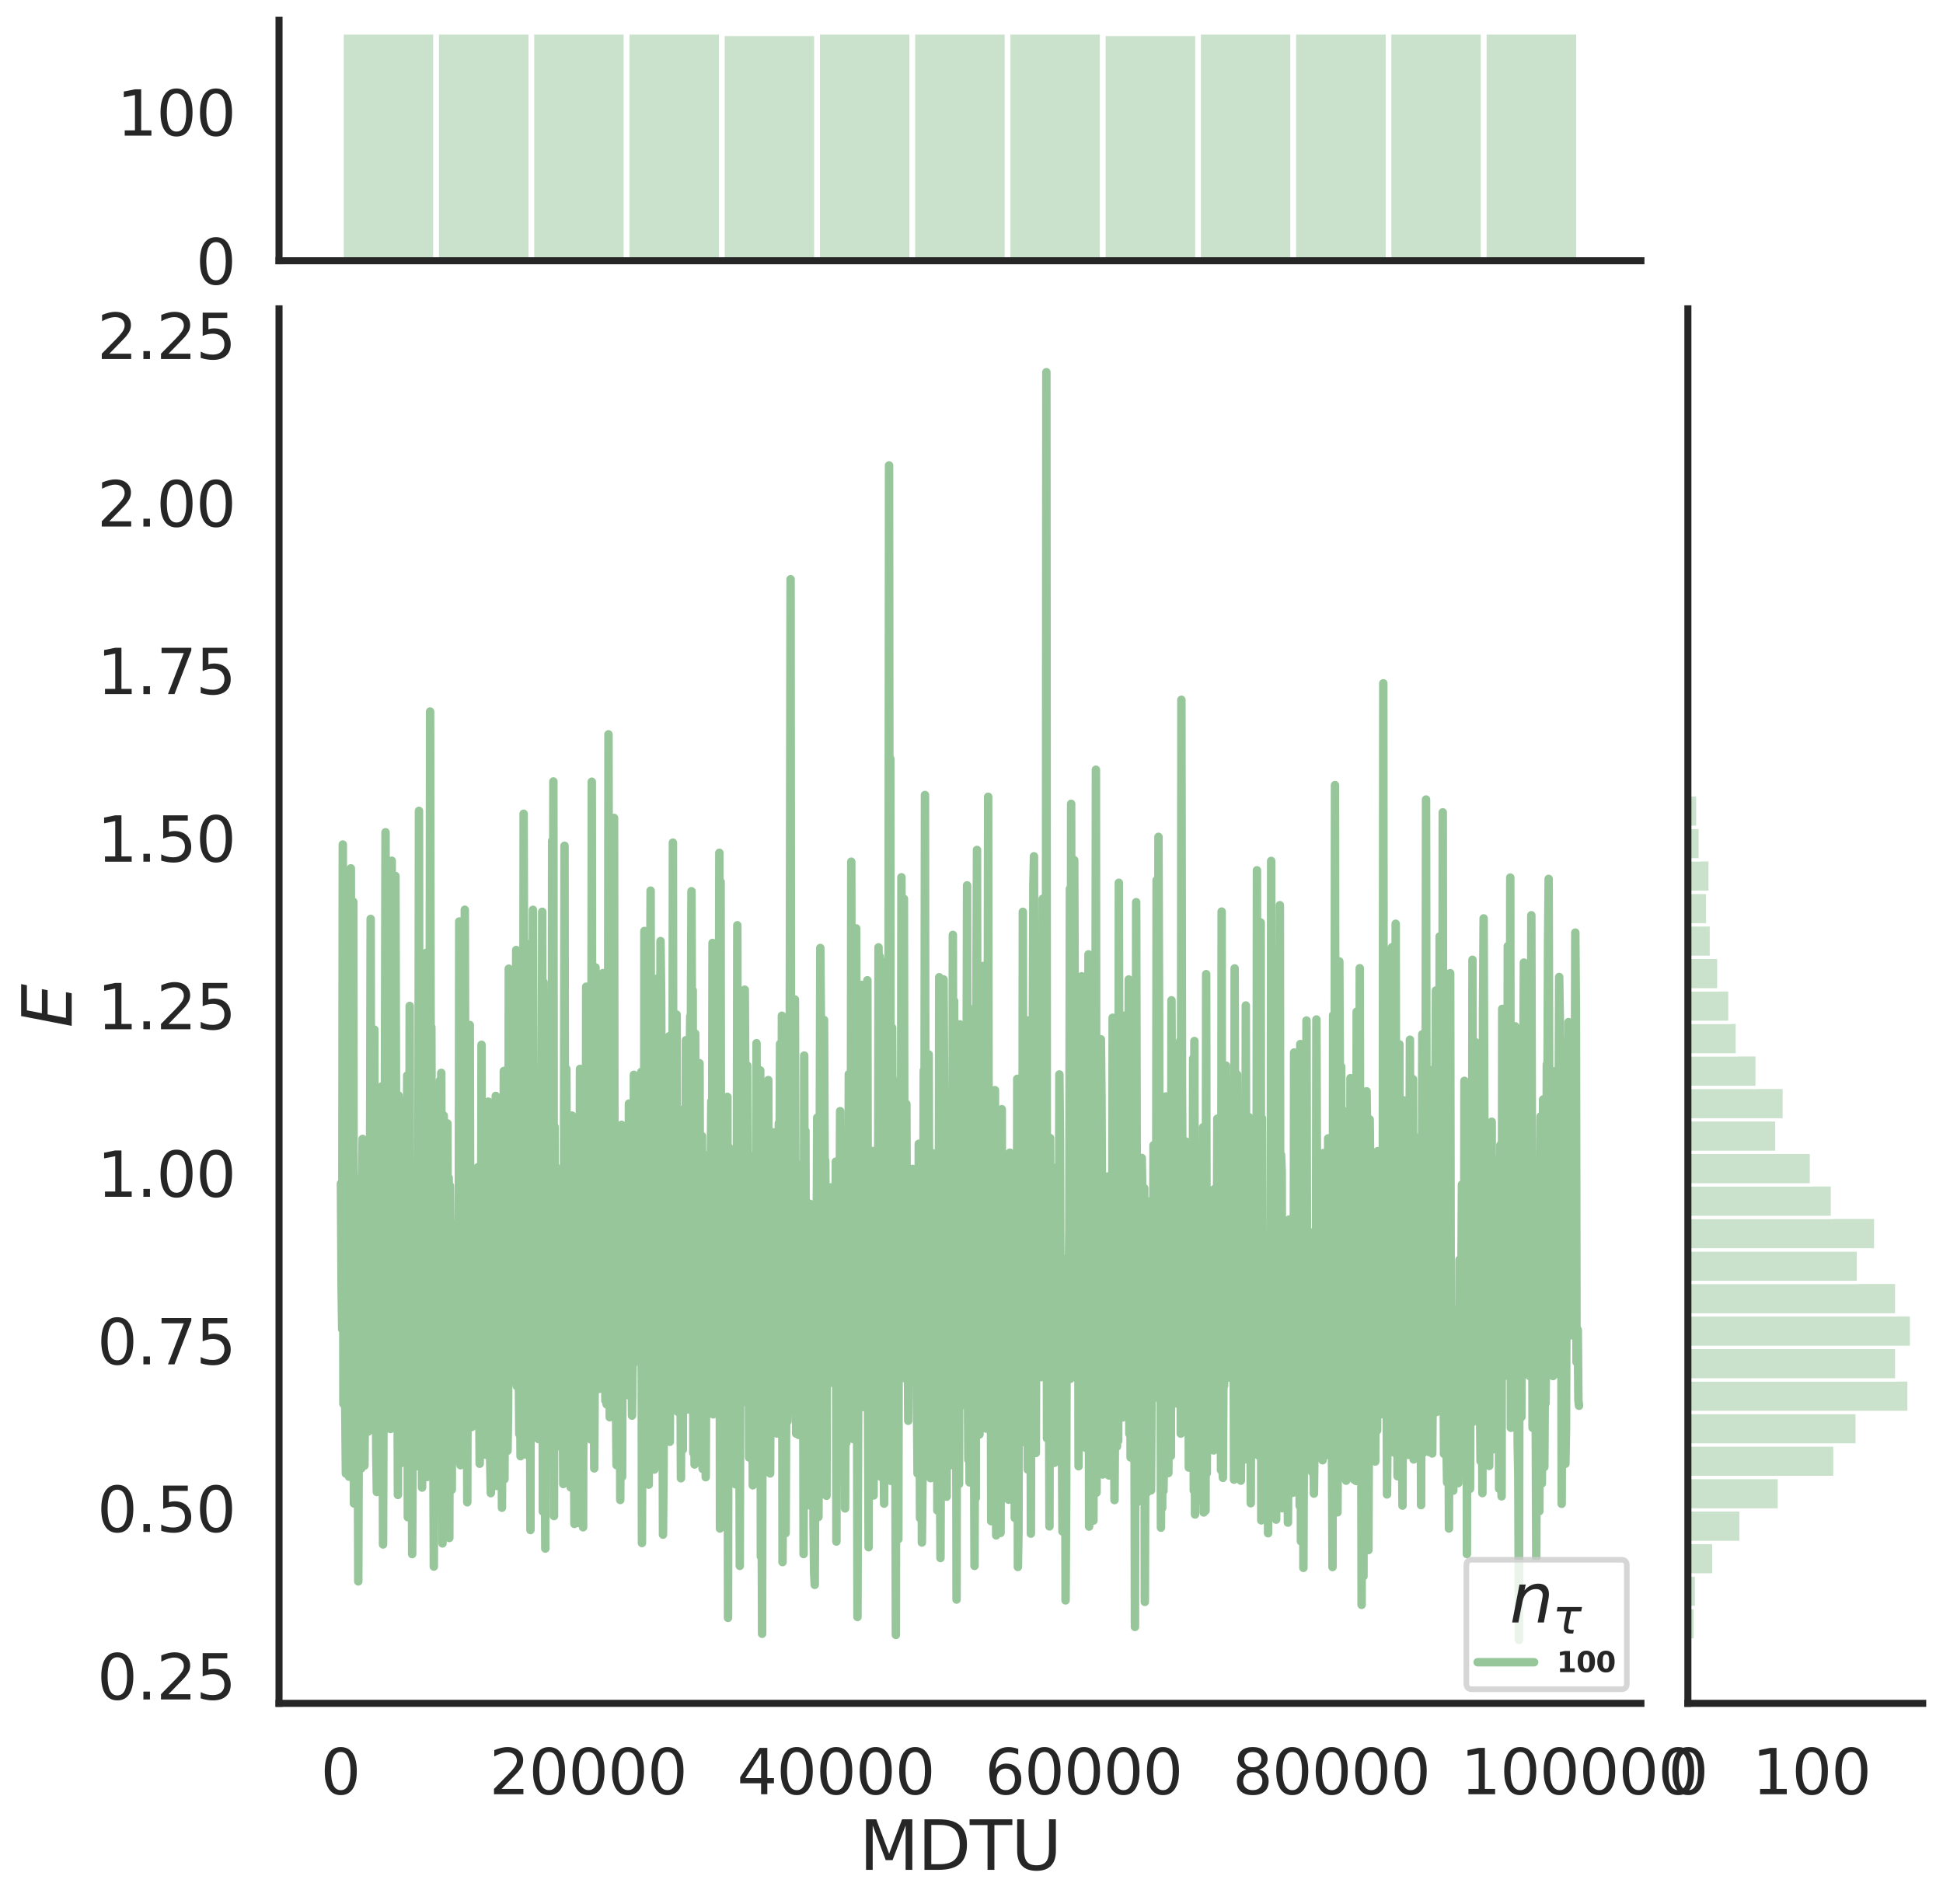 <?xml version="1.0" encoding="utf-8" standalone="no"?>
<!DOCTYPE svg PUBLIC "-//W3C//DTD SVG 1.1//EN"
  "http://www.w3.org/Graphics/SVG/1.1/DTD/svg11.dtd">
<svg height="675.079pt" version="1.1" viewBox="0 0 688.772 675.079" width="688.772pt" xmlns="http://www.w3.org/2000/svg" xmlns:xlink="http://www.w3.org/1999/xlink">
 <defs>
  <style type="text/css">*{stroke-linecap:butt;stroke-linejoin:round;}</style>
 </defs>
 <g id="figure_1">
  <g id="patch_1">
   <path d="M 0 675.079 
L 688.772 675.079 
L 688.772 0 
L 0 0 
z
" style="fill:#ffffff;"/>
  </g>
  <g id="axes_1">
   <g id="patch_2">
    <path d="M 98.912 603.86 
L 581.687 603.86 
L 581.687 109.485 
L 98.912 109.485 
z
" style="fill:none;"/>
   </g>
   <g id="matplotlib.axis_1">
    <g id="xtick_1">
     <g id="text_1">
      <!-- 0 -->
      <g style="fill:#262626;" transform="translate(113.638 636.077)scale(0.22 -0.22)">
       <defs>
        <path d="M 2034 4250 
Q 1547 4250 1301 3770 
Q 1056 3291 1056 2328 
Q 1056 1369 1301 889 
Q 1547 409 2034 409 
Q 2525 409 2770 889 
Q 3016 1369 3016 2328 
Q 3016 3291 2770 3770 
Q 2525 4250 2034 4250 
z
M 2034 4750 
Q 2819 4750 3233 4129 
Q 3647 3509 3647 2328 
Q 3647 1150 3233 529 
Q 2819 -91 2034 -91 
Q 1250 -91 836 529 
Q 422 1150 422 2328 
Q 422 3509 836 4129 
Q 1250 4750 2034 4750 
z
" id="DejaVuSans-30" transform="scale(0.016)"/>
       </defs>
       <use xlink:href="#DejaVuSans-30"/>
      </g>
     </g>
    </g>
    <g id="xtick_2">
     <g id="text_2">
      <!-- 20000 -->
      <g style="fill:#262626;" transform="translate(173.464 636.077)scale(0.22 -0.22)">
       <defs>
        <path d="M 1228 531 
L 3431 531 
L 3431 0 
L 469 0 
L 469 531 
Q 828 903 1448 1529 
Q 2069 2156 2228 2338 
Q 2531 2678 2651 2914 
Q 2772 3150 2772 3378 
Q 2772 3750 2511 3984 
Q 2250 4219 1831 4219 
Q 1534 4219 1204 4116 
Q 875 4013 500 3803 
L 500 4441 
Q 881 4594 1212 4672 
Q 1544 4750 1819 4750 
Q 2544 4750 2975 4387 
Q 3406 4025 3406 3419 
Q 3406 3131 3298 2873 
Q 3191 2616 2906 2266 
Q 2828 2175 2409 1742 
Q 1991 1309 1228 531 
z
" id="DejaVuSans-32" transform="scale(0.016)"/>
       </defs>
       <use xlink:href="#DejaVuSans-32"/>
       <use x="63.623" xlink:href="#DejaVuSans-30"/>
       <use x="127.246" xlink:href="#DejaVuSans-30"/>
       <use x="190.869" xlink:href="#DejaVuSans-30"/>
       <use x="254.492" xlink:href="#DejaVuSans-30"/>
      </g>
     </g>
    </g>
    <g id="xtick_3">
     <g id="text_3">
      <!-- 40000 -->
      <g style="fill:#262626;" transform="translate(261.285 636.077)scale(0.22 -0.22)">
       <defs>
        <path d="M 2419 4116 
L 825 1625 
L 2419 1625 
L 2419 4116 
z
M 2253 4666 
L 3047 4666 
L 3047 1625 
L 3713 1625 
L 3713 1100 
L 3047 1100 
L 3047 0 
L 2419 0 
L 2419 1100 
L 313 1100 
L 313 1709 
L 2253 4666 
z
" id="DejaVuSans-34" transform="scale(0.016)"/>
       </defs>
       <use xlink:href="#DejaVuSans-34"/>
       <use x="63.623" xlink:href="#DejaVuSans-30"/>
       <use x="127.246" xlink:href="#DejaVuSans-30"/>
       <use x="190.869" xlink:href="#DejaVuSans-30"/>
       <use x="254.492" xlink:href="#DejaVuSans-30"/>
      </g>
     </g>
    </g>
    <g id="xtick_4">
     <g id="text_4">
      <!-- 60000 -->
      <g style="fill:#262626;" transform="translate(349.107 636.077)scale(0.22 -0.22)">
       <defs>
        <path d="M 2113 2584 
Q 1688 2584 1439 2293 
Q 1191 2003 1191 1497 
Q 1191 994 1439 701 
Q 1688 409 2113 409 
Q 2538 409 2786 701 
Q 3034 994 3034 1497 
Q 3034 2003 2786 2293 
Q 2538 2584 2113 2584 
z
M 3366 4563 
L 3366 3988 
Q 3128 4100 2886 4159 
Q 2644 4219 2406 4219 
Q 1781 4219 1451 3797 
Q 1122 3375 1075 2522 
Q 1259 2794 1537 2939 
Q 1816 3084 2150 3084 
Q 2853 3084 3261 2657 
Q 3669 2231 3669 1497 
Q 3669 778 3244 343 
Q 2819 -91 2113 -91 
Q 1303 -91 875 529 
Q 447 1150 447 2328 
Q 447 3434 972 4092 
Q 1497 4750 2381 4750 
Q 2619 4750 2861 4703 
Q 3103 4656 3366 4563 
z
" id="DejaVuSans-36" transform="scale(0.016)"/>
       </defs>
       <use xlink:href="#DejaVuSans-36"/>
       <use x="63.623" xlink:href="#DejaVuSans-30"/>
       <use x="127.246" xlink:href="#DejaVuSans-30"/>
       <use x="190.869" xlink:href="#DejaVuSans-30"/>
       <use x="254.492" xlink:href="#DejaVuSans-30"/>
      </g>
     </g>
    </g>
    <g id="xtick_5">
     <g id="text_5">
      <!-- 80000 -->
      <g style="fill:#262626;" transform="translate(436.928 636.077)scale(0.22 -0.22)">
       <defs>
        <path d="M 2034 2216 
Q 1584 2216 1326 1975 
Q 1069 1734 1069 1313 
Q 1069 891 1326 650 
Q 1584 409 2034 409 
Q 2484 409 2743 651 
Q 3003 894 3003 1313 
Q 3003 1734 2745 1975 
Q 2488 2216 2034 2216 
z
M 1403 2484 
Q 997 2584 770 2862 
Q 544 3141 544 3541 
Q 544 4100 942 4425 
Q 1341 4750 2034 4750 
Q 2731 4750 3128 4425 
Q 3525 4100 3525 3541 
Q 3525 3141 3298 2862 
Q 3072 2584 2669 2484 
Q 3125 2378 3379 2068 
Q 3634 1759 3634 1313 
Q 3634 634 3220 271 
Q 2806 -91 2034 -91 
Q 1263 -91 848 271 
Q 434 634 434 1313 
Q 434 1759 690 2068 
Q 947 2378 1403 2484 
z
M 1172 3481 
Q 1172 3119 1398 2916 
Q 1625 2713 2034 2713 
Q 2441 2713 2670 2916 
Q 2900 3119 2900 3481 
Q 2900 3844 2670 4047 
Q 2441 4250 2034 4250 
Q 1625 4250 1398 4047 
Q 1172 3844 1172 3481 
z
" id="DejaVuSans-38" transform="scale(0.016)"/>
       </defs>
       <use xlink:href="#DejaVuSans-38"/>
       <use x="63.623" xlink:href="#DejaVuSans-30"/>
       <use x="127.246" xlink:href="#DejaVuSans-30"/>
       <use x="190.869" xlink:href="#DejaVuSans-30"/>
       <use x="254.492" xlink:href="#DejaVuSans-30"/>
      </g>
     </g>
    </g>
    <g id="xtick_6">
     <g id="text_6">
      <!-- 100000 -->
      <g style="fill:#262626;" transform="translate(517.75 636.077)scale(0.22 -0.22)">
       <defs>
        <path d="M 794 531 
L 1825 531 
L 1825 4091 
L 703 3866 
L 703 4441 
L 1819 4666 
L 2450 4666 
L 2450 531 
L 3481 531 
L 3481 0 
L 794 0 
L 794 531 
z
" id="DejaVuSans-31" transform="scale(0.016)"/>
       </defs>
       <use xlink:href="#DejaVuSans-31"/>
       <use x="63.623" xlink:href="#DejaVuSans-30"/>
       <use x="127.246" xlink:href="#DejaVuSans-30"/>
       <use x="190.869" xlink:href="#DejaVuSans-30"/>
       <use x="254.492" xlink:href="#DejaVuSans-30"/>
       <use x="318.115" xlink:href="#DejaVuSans-30"/>
      </g>
     </g>
    </g>
    <g id="text_7">
     <!-- MDTU -->
     <g style="fill:#262626;" transform="translate(304.594 662.888)scale(0.24 -0.24)">
      <defs>
       <path d="M 628 4666 
L 1569 4666 
L 2759 1491 
L 3956 4666 
L 4897 4666 
L 4897 0 
L 4281 0 
L 4281 4097 
L 3078 897 
L 2444 897 
L 1241 4097 
L 1241 0 
L 628 0 
L 628 4666 
z
" id="DejaVuSans-4d" transform="scale(0.016)"/>
       <path d="M 1259 4147 
L 1259 519 
L 2022 519 
Q 2988 519 3436 956 
Q 3884 1394 3884 2338 
Q 3884 3275 3436 3711 
Q 2988 4147 2022 4147 
L 1259 4147 
z
M 628 4666 
L 1925 4666 
Q 3281 4666 3915 4102 
Q 4550 3538 4550 2338 
Q 4550 1131 3912 565 
Q 3275 0 1925 0 
L 628 0 
L 628 4666 
z
" id="DejaVuSans-44" transform="scale(0.016)"/>
       <path d="M -19 4666 
L 3928 4666 
L 3928 4134 
L 2272 4134 
L 2272 0 
L 1638 0 
L 1638 4134 
L -19 4134 
L -19 4666 
z
" id="DejaVuSans-54" transform="scale(0.016)"/>
       <path d="M 556 4666 
L 1191 4666 
L 1191 1831 
Q 1191 1081 1462 751 
Q 1734 422 2344 422 
Q 2950 422 3222 751 
Q 3494 1081 3494 1831 
L 3494 4666 
L 4128 4666 
L 4128 1753 
Q 4128 841 3676 375 
Q 3225 -91 2344 -91 
Q 1459 -91 1007 375 
Q 556 841 556 1753 
L 556 4666 
z
" id="DejaVuSans-55" transform="scale(0.016)"/>
      </defs>
      <use xlink:href="#DejaVuSans-4d"/>
      <use x="86.279" xlink:href="#DejaVuSans-44"/>
      <use x="163.281" xlink:href="#DejaVuSans-54"/>
      <use x="224.365" xlink:href="#DejaVuSans-55"/>
     </g>
    </g>
   </g>
   <g id="matplotlib.axis_2">
    <g id="ytick_1">
     <g id="text_8">
      <!-- 0.25 -->
      <g style="fill:#262626;" transform="translate(34.428 602.489)scale(0.22 -0.22)">
       <defs>
        <path d="M 684 794 
L 1344 794 
L 1344 0 
L 684 0 
L 684 794 
z
" id="DejaVuSans-2e" transform="scale(0.016)"/>
        <path d="M 691 4666 
L 3169 4666 
L 3169 4134 
L 1269 4134 
L 1269 2991 
Q 1406 3038 1543 3061 
Q 1681 3084 1819 3084 
Q 2600 3084 3056 2656 
Q 3513 2228 3513 1497 
Q 3513 744 3044 326 
Q 2575 -91 1722 -91 
Q 1428 -91 1123 -41 
Q 819 9 494 109 
L 494 744 
Q 775 591 1075 516 
Q 1375 441 1709 441 
Q 2250 441 2565 725 
Q 2881 1009 2881 1497 
Q 2881 1984 2565 2268 
Q 2250 2553 1709 2553 
Q 1456 2553 1204 2497 
Q 953 2441 691 2322 
L 691 4666 
z
" id="DejaVuSans-35" transform="scale(0.016)"/>
       </defs>
       <use xlink:href="#DejaVuSans-30"/>
       <use x="63.623" xlink:href="#DejaVuSans-2e"/>
       <use x="95.41" xlink:href="#DejaVuSans-32"/>
       <use x="159.033" xlink:href="#DejaVuSans-35"/>
      </g>
     </g>
    </g>
    <g id="ytick_2">
     <g id="text_9">
      <!-- 0.50 -->
      <g style="fill:#262626;" transform="translate(34.428 543.087)scale(0.22 -0.22)">
       <use xlink:href="#DejaVuSans-30"/>
       <use x="63.623" xlink:href="#DejaVuSans-2e"/>
       <use x="95.41" xlink:href="#DejaVuSans-35"/>
       <use x="159.033" xlink:href="#DejaVuSans-30"/>
      </g>
     </g>
    </g>
    <g id="ytick_3">
     <g id="text_10">
      <!-- 0.75 -->
      <g style="fill:#262626;" transform="translate(34.428 483.685)scale(0.22 -0.22)">
       <defs>
        <path d="M 525 4666 
L 3525 4666 
L 3525 4397 
L 1831 0 
L 1172 0 
L 2766 4134 
L 525 4134 
L 525 4666 
z
" id="DejaVuSans-37" transform="scale(0.016)"/>
       </defs>
       <use xlink:href="#DejaVuSans-30"/>
       <use x="63.623" xlink:href="#DejaVuSans-2e"/>
       <use x="95.41" xlink:href="#DejaVuSans-37"/>
       <use x="159.033" xlink:href="#DejaVuSans-35"/>
      </g>
     </g>
    </g>
    <g id="ytick_4">
     <g id="text_11">
      <!-- 1.00 -->
      <g style="fill:#262626;" transform="translate(34.428 424.282)scale(0.22 -0.22)">
       <use xlink:href="#DejaVuSans-31"/>
       <use x="63.623" xlink:href="#DejaVuSans-2e"/>
       <use x="95.41" xlink:href="#DejaVuSans-30"/>
       <use x="159.033" xlink:href="#DejaVuSans-30"/>
      </g>
     </g>
    </g>
    <g id="ytick_5">
     <g id="text_12">
      <!-- 1.25 -->
      <g style="fill:#262626;" transform="translate(34.428 364.88)scale(0.22 -0.22)">
       <use xlink:href="#DejaVuSans-31"/>
       <use x="63.623" xlink:href="#DejaVuSans-2e"/>
       <use x="95.41" xlink:href="#DejaVuSans-32"/>
       <use x="159.033" xlink:href="#DejaVuSans-35"/>
      </g>
     </g>
    </g>
    <g id="ytick_6">
     <g id="text_13">
      <!-- 1.50 -->
      <g style="fill:#262626;" transform="translate(34.428 305.478)scale(0.22 -0.22)">
       <use xlink:href="#DejaVuSans-31"/>
       <use x="63.623" xlink:href="#DejaVuSans-2e"/>
       <use x="95.41" xlink:href="#DejaVuSans-35"/>
       <use x="159.033" xlink:href="#DejaVuSans-30"/>
      </g>
     </g>
    </g>
    <g id="ytick_7">
     <g id="text_14">
      <!-- 1.75 -->
      <g style="fill:#262626;" transform="translate(34.428 246.075)scale(0.22 -0.22)">
       <use xlink:href="#DejaVuSans-31"/>
       <use x="63.623" xlink:href="#DejaVuSans-2e"/>
       <use x="95.41" xlink:href="#DejaVuSans-37"/>
       <use x="159.033" xlink:href="#DejaVuSans-35"/>
      </g>
     </g>
    </g>
    <g id="ytick_8">
     <g id="text_15">
      <!-- 2.00 -->
      <g style="fill:#262626;" transform="translate(34.428 186.673)scale(0.22 -0.22)">
       <use xlink:href="#DejaVuSans-32"/>
       <use x="63.623" xlink:href="#DejaVuSans-2e"/>
       <use x="95.41" xlink:href="#DejaVuSans-30"/>
       <use x="159.033" xlink:href="#DejaVuSans-30"/>
      </g>
     </g>
    </g>
    <g id="ytick_9">
     <g id="text_16">
      <!-- 2.25 -->
      <g style="fill:#262626;" transform="translate(34.428 127.271)scale(0.22 -0.22)">
       <use xlink:href="#DejaVuSans-32"/>
       <use x="63.623" xlink:href="#DejaVuSans-2e"/>
       <use x="95.41" xlink:href="#DejaVuSans-32"/>
       <use x="159.033" xlink:href="#DejaVuSans-35"/>
      </g>
     </g>
    </g>
    <g id="text_17">
     <!-- $E$ -->
     <g style="fill:#262626;" transform="translate(25.436 364.352)rotate(-90)scale(0.24 -0.24)">
      <defs>
       <path d="M 1081 4666 
L 4031 4666 
L 3928 4134 
L 1606 4134 
L 1338 2753 
L 3566 2753 
L 3463 2222 
L 1234 2222 
L 909 531 
L 3284 531 
L 3181 0 
L 172 0 
L 1081 4666 
z
" id="DejaVuSans-Oblique-45" transform="scale(0.016)"/>
      </defs>
      <use transform="translate(0 0.094)" xlink:href="#DejaVuSans-Oblique-45"/>
     </g>
    </g>
   </g>
   <g id="line2d_1">
    <path clip-path="url(#p969028c659)" d="M 120.856 419.564 
L 121.076 454.802 
L 121.295 471.232 
L 121.515 299.401 
L 121.734 497.687 
L 121.954 369.124 
L 122.174 477.3 
L 122.613 522.408 
L 122.832 499.658 
L 123.052 491.53 
L 123.271 418.066 
L 123.71 523.498 
L 123.93 509.194 
L 124.369 307.84 
L 124.589 508.263 
L 125.028 461.123 
L 125.247 319.704 
L 125.467 533 
L 125.686 499.254 
L 125.906 530.1 
L 126.125 519.095 
L 126.345 521.452 
L 126.565 418.15 
L 127.004 560.627 
L 127.223 496.306 
L 127.443 512.659 
L 127.662 456.881 
L 127.882 481.449 
L 128.101 520.551 
L 128.321 424.558 
L 128.541 403.774 
L 128.76 458.524 
L 128.98 442.818 
L 129.199 519.585 
L 129.419 486.213 
L 129.638 473.595 
L 129.858 425.409 
L 130.077 465.284 
L 130.297 465.87 
L 130.517 507.52 
L 130.956 439.089 
L 131.175 415.983 
L 131.395 325.764 
L 131.614 455.02 
L 132.053 412.473 
L 132.273 468.56 
L 132.493 371.717 
L 132.712 365.026 
L 132.932 505.874 
L 133.151 474.968 
L 133.371 514.718 
L 133.59 528.931 
L 133.81 484.903 
L 134.029 475.741 
L 134.249 496.309 
L 134.469 462.972 
L 134.688 469.468 
L 134.908 407.001 
L 135.127 431.888 
L 135.347 385.149 
L 135.786 547.537 
L 136.005 484.968 
L 136.225 484.319 
L 136.664 295.064 
L 136.884 401.481 
L 137.323 496.692 
L 137.542 372.379 
L 137.762 476.045 
L 137.981 436.038 
L 138.201 438.694 
L 138.42 506.604 
L 138.64 483.592 
L 138.86 305.141 
L 139.079 501.912 
L 139.299 474.511 
L 139.518 493.005 
L 139.738 483.07 
L 139.957 438.473 
L 140.177 310.54 
L 140.396 399.729 
L 140.616 404.533 
L 141.055 529.974 
L 141.275 388.335 
L 141.494 394.516 
L 141.714 405.868 
L 141.933 518.847 
L 142.153 501.53 
L 142.372 508.879 
L 142.592 443.078 
L 142.812 427.49 
L 143.031 505.072 
L 143.251 461.878 
L 143.47 452.278 
L 143.69 504.728 
L 143.909 429.321 
L 144.129 457.259 
L 144.348 381.287 
L 144.568 537.875 
L 144.788 505.536 
L 145.007 530.554 
L 145.227 356.611 
L 145.446 498.838 
L 145.666 451.736 
L 145.885 450.157 
L 146.105 550.959 
L 146.544 468.949 
L 146.763 412.698 
L 146.983 441.777 
L 147.203 437.834 
L 147.642 519.796 
L 147.861 495.377 
L 148.081 416.567 
L 148.3 425.419 
L 148.52 287.46 
L 148.739 457.746 
L 148.959 518.338 
L 149.179 504.9 
L 149.398 457.385 
L 149.618 527.371 
L 149.837 374.573 
L 150.057 459.97 
L 150.276 410.048 
L 150.496 422.485 
L 150.715 516.932 
L 150.935 480.399 
L 151.155 337.761 
L 151.374 523.631 
L 151.594 434.996 
L 151.813 491.113 
L 152.033 484.815 
L 152.252 416.83 
L 152.472 252.254 
L 152.691 389.062 
L 152.911 364.154 
L 153.35 513.227 
L 153.57 502.604 
L 153.789 555.37 
L 154.009 443.812 
L 154.448 502.36 
L 154.667 416.263 
L 154.887 531.455 
L 155.107 484.778 
L 155.326 478.752 
L 155.546 437.315 
L 155.765 426.344 
L 155.985 383.01 
L 156.204 525.265 
L 156.424 380.356 
L 156.863 547.169 
L 157.302 395.467 
L 157.522 492.476 
L 157.741 494.755 
L 158.18 414.36 
L 158.4 463.878 
L 158.619 398.262 
L 158.839 483.267 
L 159.058 417.561 
L 159.278 545.244 
L 159.498 420.367 
L 159.937 468.294 
L 160.156 528.163 
L 160.376 433.643 
L 160.595 499.903 
L 160.815 468.587 
L 161.034 506.501 
L 161.254 452.078 
L 161.474 433.781 
L 161.693 447.026 
L 161.913 491.005 
L 162.132 489.233 
L 162.352 442.627 
L 162.571 486.939 
L 162.791 326.684 
L 163.01 516.428 
L 163.23 519.432 
L 163.45 511.175 
L 163.669 468.68 
L 163.889 497.26 
L 164.108 399.64 
L 164.547 457.973 
L 164.767 322.522 
L 165.206 502.447 
L 165.426 437.466 
L 165.645 532.583 
L 165.865 429.323 
L 166.084 491.489 
L 166.523 363.375 
L 166.743 453.828 
L 167.182 505.926 
L 167.401 464.946 
L 167.621 486.195 
L 167.841 453.733 
L 168.06 455.982 
L 168.28 482.272 
L 168.499 460.373 
L 168.719 501.405 
L 168.938 479.746 
L 169.158 479.1 
L 169.377 413.8 
L 169.597 488.248 
L 169.817 486.056 
L 170.036 518.922 
L 170.256 490.261 
L 170.475 477.762 
L 170.695 370.39 
L 170.914 466.553 
L 171.134 435.408 
L 171.353 498.658 
L 171.573 476.171 
L 171.793 416.31 
L 172.012 494.43 
L 172.232 515.749 
L 172.671 434.498 
L 172.89 451.638 
L 173.11 390.563 
L 173.329 463.634 
L 173.549 467.757 
L 173.769 517.815 
L 173.988 529.352 
L 174.208 515.888 
L 174.427 457.827 
L 174.647 502.595 
L 174.866 450.259 
L 175.086 444.383 
L 175.305 495.057 
L 175.525 454.025 
L 175.745 388.512 
L 175.964 526.792 
L 176.403 426.311 
L 176.623 423.008 
L 176.842 407.375 
L 177.062 478.608 
L 177.281 502.222 
L 177.501 415.78 
L 177.94 534.509 
L 178.16 467.29 
L 178.379 516.391 
L 178.599 379.68 
L 178.818 524.391 
L 179.257 450.397 
L 179.477 379.368 
L 179.696 423.354 
L 179.916 514.32 
L 180.136 498.222 
L 180.355 343.411 
L 180.575 384.564 
L 180.794 375.094 
L 181.014 398.598 
L 181.233 355.514 
L 181.453 423.79 
L 181.892 471.188 
L 182.112 446.222 
L 182.331 489.76 
L 182.551 455.233 
L 182.77 475.152 
L 182.99 336.797 
L 183.209 491.446 
L 183.429 442.432 
L 183.648 362.778 
L 183.868 481.581 
L 184.088 508.431 
L 184.307 472.758 
L 184.527 516.249 
L 184.966 438.64 
L 185.185 448.33 
L 185.405 477.435 
L 185.624 288.484 
L 185.844 371.498 
L 186.063 334.026 
L 186.283 515.624 
L 186.503 459.57 
L 186.722 441.472 
L 186.942 481.12 
L 187.161 494.877 
L 187.381 364.914 
L 187.6 394.804 
L 188.039 542.414 
L 188.259 376.357 
L 188.479 418.668 
L 188.698 425.644 
L 188.918 322.549 
L 189.357 490.984 
L 189.576 418.622 
L 189.796 445.107 
L 190.015 487.336 
L 190.235 417.195 
L 190.455 492.085 
L 190.674 418.409 
L 190.894 510.199 
L 191.113 480.678 
L 191.333 479.905 
L 191.552 495.747 
L 191.772 499.891 
L 192.211 323.241 
L 192.431 535.838 
L 192.65 348.149 
L 193.089 499.589 
L 193.309 548.997 
L 193.528 422.325 
L 193.748 471.724 
L 193.967 476.519 
L 194.187 398.156 
L 194.407 477.67 
L 194.626 478.996 
L 194.846 504.137 
L 195.065 432.07 
L 195.504 510.814 
L 195.724 298.104 
L 195.943 448.267 
L 196.163 277.044 
L 196.382 537.467 
L 196.602 399.45 
L 196.822 503.579 
L 197.041 413.709 
L 197.261 465.543 
L 197.48 422.719 
L 197.7 490.012 
L 197.919 447.036 
L 198.139 497.691 
L 198.358 441.036 
L 198.578 512.771 
L 198.798 438.584 
L 199.017 458.567 
L 199.237 493.456 
L 199.456 490.309 
L 199.676 526.107 
L 199.895 441.571 
L 200.115 299.832 
L 200.334 469.913 
L 200.774 378.991 
L 200.993 447.752 
L 201.213 467.748 
L 201.432 468.388 
L 201.652 435.552 
L 201.871 511.702 
L 202.091 473.615 
L 202.31 527.295 
L 202.75 395.494 
L 202.969 481.39 
L 203.189 459.39 
L 203.628 540.254 
L 203.847 417.5 
L 204.067 466.966 
L 204.286 426.351 
L 204.506 449.216 
L 204.726 539.912 
L 204.945 492.632 
L 205.165 536.756 
L 205.604 378.944 
L 205.823 498.99 
L 206.043 460.81 
L 206.701 541.442 
L 206.921 432.788 
L 207.141 400.264 
L 207.36 508.27 
L 207.58 497.053 
L 207.799 349.794 
L 208.019 376.537 
L 208.238 463.227 
L 208.458 483.765 
L 208.677 446.064 
L 208.897 505.805 
L 209.117 504.775 
L 209.336 510.279 
L 209.556 488.261 
L 209.775 277.137 
L 209.995 432.826 
L 210.214 433.117 
L 210.434 463.484 
L 210.653 520.564 
L 210.873 476.289 
L 211.093 342.961 
L 211.312 474.933 
L 211.532 444.199 
L 211.971 459.12 
L 212.19 395.414 
L 212.41 492.386 
L 212.629 368.595 
L 212.849 348.28 
L 213.069 491.658 
L 213.288 487.007 
L 213.508 457.152 
L 213.727 344.98 
L 213.947 450.135 
L 214.166 430.027 
L 214.386 423.283 
L 214.605 496.58 
L 214.825 393.794 
L 215.045 497.879 
L 215.264 482.188 
L 215.484 444.751 
L 215.703 260.341 
L 216.142 502.439 
L 216.362 422.301 
L 216.581 496.302 
L 216.801 461.353 
L 217.02 447.443 
L 217.24 485.372 
L 217.46 452.243 
L 217.679 289.962 
L 217.899 479.96 
L 218.118 407.989 
L 218.338 495.549 
L 218.557 519.417 
L 218.777 408.92 
L 218.996 481.665 
L 219.216 496.736 
L 219.436 408.13 
L 219.655 455.859 
L 219.875 531.766 
L 220.314 398.77 
L 220.533 523.53 
L 220.753 454.871 
L 220.972 450.829 
L 221.192 469.256 
L 221.412 403.504 
L 221.631 442.517 
L 221.851 431.158 
L 222.07 429.156 
L 222.29 484.886 
L 222.509 409.335 
L 222.729 494.611 
L 222.948 391.243 
L 223.168 444.33 
L 223.388 447.739 
L 223.607 441.326 
L 224.046 501.865 
L 224.266 483.256 
L 224.485 483.602 
L 224.705 381.032 
L 224.924 438.059 
L 225.144 420.649 
L 225.364 416.263 
L 225.583 423.193 
L 225.803 387.364 
L 226.022 416.935 
L 226.242 420.036 
L 226.461 437.744 
L 226.681 445.722 
L 226.9 435.781 
L 227.12 464.05 
L 227.339 380.006 
L 227.559 547.024 
L 227.779 472.106 
L 228.218 520.463 
L 228.437 330.041 
L 228.657 422.824 
L 228.876 421.925 
L 229.315 498.332 
L 229.755 358.214 
L 229.974 526.346 
L 230.194 415.288 
L 230.633 315.733 
L 230.852 425.696 
L 231.072 420.88 
L 231.291 471.194 
L 231.511 459.298 
L 231.731 397.933 
L 231.95 520.986 
L 232.17 494.422 
L 232.389 408.008 
L 232.609 462.329 
L 233.267 346.76 
L 233.707 511.533 
L 233.926 494.771 
L 234.146 333.622 
L 234.365 352.351 
L 234.585 400.315 
L 235.024 544.058 
L 235.243 519.425 
L 235.463 439.795 
L 235.683 435.369 
L 235.902 448.17 
L 236.122 411.906 
L 236.341 406.176 
L 236.561 437.896 
L 236.78 438.54 
L 237 499.466 
L 237.219 367.364 
L 237.439 511.135 
L 237.658 455.437 
L 237.878 496.209 
L 238.098 400.363 
L 238.317 457.222 
L 238.537 298.733 
L 238.756 471.723 
L 239.195 411.42 
L 239.415 461.48 
L 239.634 485.334 
L 239.854 359.68 
L 240.074 493.479 
L 240.293 500.538 
L 240.513 418.533 
L 240.732 393.258 
L 240.952 489.276 
L 241.171 474.26 
L 241.391 524.073 
L 241.61 403.981 
L 241.83 413.422 
L 242.05 513.937 
L 242.269 423.132 
L 242.489 425.559 
L 242.928 482.837 
L 243.147 368.769 
L 243.367 396.871 
L 243.586 439.467 
L 243.806 379.91 
L 244.026 499.662 
L 244.245 484.556 
L 244.465 378.643 
L 244.684 360.247 
L 244.904 366.119 
L 245.123 315.955 
L 245.343 387.04 
L 245.562 351.098 
L 245.782 515.124 
L 246.002 475.461 
L 246.221 519.192 
L 246.441 366.395 
L 246.88 474.484 
L 247.099 497.754 
L 247.319 489.147 
L 247.538 427.886 
L 247.758 506.253 
L 247.977 376.934 
L 248.197 459.531 
L 248.636 406.349 
L 248.856 402.74 
L 249.075 520.737 
L 249.295 470.769 
L 249.734 460.411 
L 249.953 463.385 
L 250.173 523.694 
L 250.612 420.861 
L 250.832 430.019 
L 251.051 481.237 
L 251.271 409.278 
L 251.49 468.892 
L 252.149 390.421 
L 252.369 436.846 
L 252.588 334.296 
L 252.808 501.404 
L 253.027 469.634 
L 253.247 471.736 
L 253.466 491.908 
L 253.905 433.197 
L 254.125 491.262 
L 254.784 396.812 
L 255.003 302.335 
L 255.223 541.877 
L 255.442 312.583 
L 255.662 499.579 
L 255.881 472.274 
L 256.101 477.933 
L 256.321 479.318 
L 256.54 499.013 
L 256.76 415.305 
L 256.979 464.009 
L 257.199 485.546 
L 257.418 437.045 
L 257.638 443.003 
L 257.857 388.856 
L 258.077 573.554 
L 258.296 406.662 
L 258.516 420.105 
L 258.736 502.26 
L 258.955 461.002 
L 259.175 477.943 
L 259.394 467.126 
L 259.614 476.488 
L 260.053 518.062 
L 260.272 506.295 
L 260.492 472.888 
L 260.712 526.201 
L 260.931 451.587 
L 261.151 442.342 
L 261.37 328.016 
L 261.59 445.365 
L 261.809 479.079 
L 262.029 480.291 
L 262.248 555.136 
L 262.468 454.809 
L 262.688 477.51 
L 262.907 426.148 
L 263.346 462.269 
L 263.566 407.461 
L 263.785 395.003 
L 264.005 350.861 
L 264.444 420.432 
L 264.664 497.188 
L 264.883 377.721 
L 265.103 430.415 
L 265.322 409.283 
L 265.542 516.691 
L 265.761 490.48 
L 265.981 428.069 
L 266.2 477.69 
L 266.42 432.434 
L 266.64 452.144 
L 266.859 526.578 
L 267.298 456.631 
L 267.518 492.418 
L 267.737 488.003 
L 267.957 467.773 
L 268.176 369.829 
L 268.396 459.867 
L 268.615 484.643 
L 269.055 432.019 
L 269.274 442.389 
L 269.494 379.466 
L 269.713 551.796 
L 269.933 514.82 
L 270.152 579.204 
L 270.372 448.711 
L 270.591 444.616 
L 270.811 419.062 
L 271.031 469.236 
L 271.25 449.076 
L 271.47 494.21 
L 271.689 451.272 
L 271.909 513.106 
L 272.348 382.899 
L 272.567 456.253 
L 272.787 466.122 
L 273.007 522.367 
L 273.226 448.095 
L 273.446 461.935 
L 273.665 467.156 
L 273.885 454.743 
L 274.104 401.43 
L 274.324 499.949 
L 274.543 412.446 
L 274.763 491.206 
L 274.983 453.511 
L 275.202 501.759 
L 275.422 508.205 
L 275.641 431.896 
L 275.861 475.278 
L 276.08 398.24 
L 276.3 422.555 
L 276.519 370.075 
L 276.739 464.009 
L 276.959 496.306 
L 277.178 360.093 
L 277.398 553.792 
L 277.617 496.713 
L 277.837 398.126 
L 278.056 494.184 
L 278.276 367.045 
L 278.495 543.533 
L 278.715 495.143 
L 278.934 403.682 
L 279.154 503.88 
L 279.374 492.946 
L 279.813 449.925 
L 280.252 205.356 
L 280.471 467.379 
L 280.691 386.028 
L 280.91 354.158 
L 281.13 453.063 
L 281.35 455.438 
L 281.569 467.106 
L 281.789 354.328 
L 282.228 508.235 
L 282.447 412.504 
L 282.667 482.289 
L 282.886 419.384 
L 283.106 508.704 
L 283.326 435.401 
L 283.545 501.707 
L 283.765 456.059 
L 283.984 468.534 
L 284.204 418.504 
L 284.423 465.039 
L 284.643 430.525 
L 284.862 550.932 
L 285.082 374.205 
L 285.302 469.844 
L 285.521 400.927 
L 285.741 506.18 
L 285.96 471.196 
L 286.18 472.928 
L 286.399 483.704 
L 286.619 533.615 
L 286.838 453.705 
L 287.058 426.75 
L 287.278 475.575 
L 287.497 431.266 
L 287.717 437.906 
L 287.936 454.039 
L 288.156 459.242 
L 288.375 539.861 
L 288.595 557.441 
L 288.814 561.849 
L 289.253 466.412 
L 289.473 448.671 
L 289.693 396.203 
L 289.912 422.833 
L 290.132 537.793 
L 290.351 490.017 
L 290.79 336.075 
L 291.01 363.654 
L 291.229 496.029 
L 291.449 491.141 
L 291.669 481.936 
L 292.108 361.587 
L 292.327 410.838 
L 292.547 411.485 
L 292.766 444.989 
L 292.986 530.279 
L 293.205 428.143 
L 293.425 425.365 
L 293.645 427.321 
L 293.864 490.259 
L 294.303 465.233 
L 294.523 420.937 
L 294.742 490.198 
L 294.962 485.957 
L 295.181 465.369 
L 295.401 457.404 
L 295.621 457.214 
L 295.84 431.936 
L 296.06 484.184 
L 296.279 411.824 
L 296.499 546.504 
L 296.718 429.084 
L 296.938 456.336 
L 297.157 429.558 
L 297.377 486.244 
L 297.816 393.91 
L 298.255 488.516 
L 298.475 484.662 
L 298.694 483.619 
L 298.914 519.094 
L 299.133 441.474 
L 299.353 431.668 
L 299.572 534.759 
L 299.792 457.386 
L 300.012 511.574 
L 300.231 440.287 
L 300.451 492.55 
L 300.67 507.518 
L 300.89 380.816 
L 301.109 455.083 
L 301.329 465.429 
L 301.548 469.662 
L 301.768 305.488 
L 301.988 441.748 
L 302.207 421.732 
L 302.427 510.164 
L 302.646 449.869 
L 302.866 442.47 
L 303.085 389.259 
L 303.305 408.79 
L 303.524 329.135 
L 303.964 573.25 
L 304.403 443.456 
L 304.622 407.341 
L 304.842 489.889 
L 305.061 400.412 
L 305.281 422.902 
L 305.5 349.135 
L 305.72 367.918 
L 306.159 498.814 
L 306.379 421.487 
L 306.818 495.087 
L 307.037 450.539 
L 307.257 465.633 
L 307.476 347.516 
L 307.696 496.711 
L 307.915 548.522 
L 308.135 416.979 
L 308.355 414.951 
L 308.574 416.205 
L 308.794 477.813 
L 309.013 480.221 
L 309.233 510.197 
L 309.452 408.044 
L 309.672 530.172 
L 309.891 441.96 
L 310.111 507.302 
L 310.331 423.175 
L 310.55 462.31 
L 310.77 465.923 
L 310.989 493.111 
L 311.209 490.692 
L 311.428 335.842 
L 311.648 445.207 
L 311.867 339.11 
L 312.087 474.405 
L 312.307 523.583 
L 312.526 469.716 
L 312.746 454.957 
L 312.965 392.555 
L 313.185 503.75 
L 313.404 533.056 
L 313.624 438.165 
L 313.843 466.629 
L 314.063 434.301 
L 314.283 437.018 
L 314.502 454.205 
L 314.722 340.349 
L 314.941 383.153 
L 315.161 164.988 
L 315.38 386.365 
L 315.6 268.936 
L 315.819 524.977 
L 316.039 490.939 
L 316.259 364.322 
L 316.698 454.398 
L 316.917 464.586 
L 317.137 417.199 
L 317.576 579.6 
L 317.795 383.418 
L 318.015 503.719 
L 318.234 476.722 
L 318.454 545.645 
L 318.674 412.841 
L 318.893 458.69 
L 319.332 473.341 
L 319.552 311.001 
L 319.771 417.637 
L 319.991 338.494 
L 320.21 462.314 
L 320.43 318.623 
L 320.65 455.428 
L 320.869 432.884 
L 321.089 488.817 
L 321.308 391.369 
L 321.528 476.655 
L 321.747 461.585 
L 321.967 503.683 
L 322.186 449.382 
L 322.406 436.436 
L 322.626 486.422 
L 322.845 443.427 
L 323.065 425.275 
L 323.284 444.288 
L 323.504 414.385 
L 323.723 443.308 
L 323.943 447.084 
L 324.162 489.645 
L 324.382 480.616 
L 324.821 437.105 
L 325.041 495.06 
L 325.26 522.386 
L 325.48 493.7 
L 325.699 405.489 
L 326.138 538.181 
L 326.358 476.633 
L 326.578 455.182 
L 326.797 546.846 
L 327.017 525.117 
L 327.456 379.519 
L 327.675 431.748 
L 327.895 281.843 
L 328.114 468.845 
L 328.334 416.188 
L 328.553 448.754 
L 328.773 440.636 
L 328.993 483.452 
L 329.212 373.804 
L 329.432 444.772 
L 329.651 419.097 
L 329.871 524.036 
L 330.529 408.781 
L 330.749 488.274 
L 330.969 442.003 
L 331.408 481.113 
L 331.627 490.557 
L 331.847 515.599 
L 332.066 427.962 
L 332.286 535.491 
L 332.505 490.217 
L 332.725 499.588 
L 332.945 346.441 
L 333.164 506.574 
L 333.384 552.349 
L 333.603 493.744 
L 333.823 403.757 
L 334.262 467.889 
L 334.481 347.22 
L 334.701 390.075 
L 334.921 504.677 
L 335.36 452.524 
L 335.579 530.6 
L 335.799 443.201 
L 336.018 435.722 
L 336.238 503.09 
L 336.457 495.367 
L 336.677 495.233 
L 337.116 519.421 
L 337.336 417.906 
L 337.555 469.557 
L 337.775 331.428 
L 337.994 472.638 
L 338.214 354.851 
L 338.433 478.303 
L 338.653 431.771 
L 338.872 433.349 
L 339.092 567.068 
L 339.312 394.713 
L 339.531 503.204 
L 339.751 432.163 
L 339.97 526.136 
L 340.19 363.143 
L 340.409 380.364 
L 340.629 474.148 
L 340.848 475.127 
L 341.068 432.692 
L 341.288 424.741 
L 341.507 403.494 
L 341.727 479.991 
L 341.946 407.456 
L 342.166 498.225 
L 342.385 481.188 
L 342.824 313.865 
L 343.044 482.72 
L 343.264 517.499 
L 343.483 357.47 
L 343.703 525.536 
L 343.922 477.105 
L 344.142 520.684 
L 344.361 503.47 
L 344.581 442.937 
L 344.8 448.678 
L 345.02 436.14 
L 345.459 555.141 
L 345.679 479.099 
L 345.898 531.099 
L 346.118 352.599 
L 346.337 301.313 
L 346.557 453.223 
L 346.776 457.895 
L 346.996 500.361 
L 347.216 508.524 
L 347.435 417.636 
L 347.655 447.908 
L 347.874 381.284 
L 348.094 450.405 
L 348.313 480.949 
L 348.533 342.44 
L 348.752 496.114 
L 348.972 424.899 
L 349.191 402.031 
L 349.411 494.094 
L 349.631 506.469 
L 349.85 397.345 
L 350.07 424.166 
L 350.289 282.462 
L 350.509 438.679 
L 350.728 386.918 
L 350.948 476.606 
L 351.167 454.367 
L 351.387 539.28 
L 351.607 396.618 
L 351.826 495.716 
L 352.046 443.729 
L 352.265 502.618 
L 352.485 512.811 
L 352.704 386.476 
L 353.143 544.319 
L 353.363 428.008 
L 353.583 529.307 
L 353.802 453.913 
L 354.022 440.94 
L 354.241 452.075 
L 354.461 514.331 
L 354.68 543.444 
L 355.119 393.225 
L 355.339 510.517 
L 355.559 507.362 
L 355.778 425.033 
L 356.437 528.816 
L 356.656 513.994 
L 357.095 426.346 
L 357.315 420.002 
L 357.535 531.661 
L 357.754 518.154 
L 357.974 408.647 
L 358.193 479.666 
L 358.413 469.727 
L 358.632 525.4 
L 358.852 441.955 
L 359.071 483.178 
L 359.51 461.305 
L 359.73 538.141 
L 359.95 412.023 
L 360.389 518.344 
L 360.608 382.471 
L 360.828 555.517 
L 361.047 542.897 
L 361.267 446.821 
L 361.486 475.361 
L 361.706 471.469 
L 361.926 446.434 
L 362.145 407.377 
L 362.365 510.276 
L 362.584 323.252 
L 362.804 464.569 
L 363.023 425.623 
L 363.243 442.372 
L 363.462 395.026 
L 363.682 497.523 
L 363.902 511.773 
L 364.121 361.746 
L 364.341 520.997 
L 364.78 468.122 
L 364.999 496.309 
L 365.219 416.695 
L 365.438 543.702 
L 365.658 434.994 
L 365.878 504.821 
L 366.097 372.676 
L 366.317 313.688 
L 366.536 303.571 
L 366.756 436.087 
L 367.195 515.11 
L 367.414 427.942 
L 367.634 486.082 
L 367.854 484.373 
L 368.073 446.524 
L 368.293 432.627 
L 368.732 365.315 
L 368.951 456.067 
L 369.171 488.207 
L 369.39 423.799 
L 369.61 318.637 
L 369.829 352.164 
L 370.049 420.192 
L 370.269 379.062 
L 370.488 414.025 
L 370.708 485.091 
L 370.927 131.956 
L 371.147 509.895 
L 371.366 470.881 
L 371.586 470.338 
L 371.805 469.091 
L 372.025 541.138 
L 372.245 403.442 
L 372.684 485.721 
L 372.903 466.098 
L 373.123 434.831 
L 373.342 448.37 
L 373.781 518.596 
L 374.001 490.269 
L 374.221 439.299 
L 374.44 472.96 
L 374.66 441.523 
L 374.879 453.693 
L 375.099 413.447 
L 375.318 477.562 
L 375.538 380.902 
L 375.757 403.875 
L 375.977 481.736 
L 376.197 488.362 
L 376.416 507.081 
L 376.636 542.918 
L 376.855 466.452 
L 377.075 455.59 
L 377.294 497.383 
L 377.514 446.372 
L 377.733 567.367 
L 377.953 530.287 
L 378.173 448.697 
L 378.392 477.592 
L 378.612 478.234 
L 379.051 435.894 
L 379.27 315.088 
L 379.49 488.8 
L 379.709 284.957 
L 379.929 479.556 
L 380.148 472.015 
L 380.368 445.808 
L 380.588 466.053 
L 380.807 304.926 
L 381.246 431.199 
L 381.466 352.758 
L 381.685 438.373 
L 381.905 468.148 
L 382.124 367.421 
L 382.344 519.807 
L 382.564 387.611 
L 382.783 495.92 
L 383.003 399.559 
L 383.222 487.239 
L 383.442 346.113 
L 383.661 509.979 
L 383.881 388.851 
L 384.1 494.167 
L 384.32 441.198 
L 384.54 473.555 
L 384.759 449.378 
L 384.979 513.345 
L 385.418 439.462 
L 385.637 482.42 
L 385.857 338.331 
L 386.076 541.203 
L 386.296 381.344 
L 386.516 484.845 
L 386.735 504.975 
L 386.955 377.531 
L 387.174 450.68 
L 387.394 479.809 
L 387.613 539.08 
L 387.833 438.227 
L 388.052 446.419 
L 388.272 412.223 
L 388.492 272.885 
L 388.711 529.171 
L 389.37 396.668 
L 389.589 516.184 
L 389.809 515.9 
L 390.028 405.743 
L 390.248 368.435 
L 390.467 388.994 
L 390.687 436.076 
L 390.907 522.726 
L 391.346 465.437 
L 391.565 520.599 
L 392.004 438.853 
L 392.224 417.137 
L 392.663 481.088 
L 392.883 420.767 
L 393.102 523.076 
L 393.322 515.165 
L 393.541 416.784 
L 393.761 466.951 
L 393.98 444.522 
L 394.2 494.689 
L 394.419 360.808 
L 394.639 499.812 
L 394.859 486.654 
L 395.078 531.807 
L 395.737 430.469 
L 395.956 512.806 
L 396.176 456.007 
L 396.395 510.813 
L 396.615 312.959 
L 396.835 413.157 
L 397.054 387.69 
L 397.493 476.766 
L 397.713 446.187 
L 397.932 502.521 
L 398.371 493.866 
L 398.591 484.155 
L 398.811 360.048 
L 399.03 475.699 
L 399.469 386.704 
L 399.689 493.657 
L 399.908 444.735 
L 400.128 347.235 
L 400.347 508.331 
L 400.567 414.85 
L 400.786 516.702 
L 401.006 470.422 
L 401.226 507.341 
L 401.665 455.049 
L 401.884 456.84 
L 402.104 472.657 
L 402.323 576.764 
L 402.543 490.999 
L 402.762 319.837 
L 403.202 532.514 
L 403.421 488.866 
L 403.641 467.951 
L 403.86 478.417 
L 404.08 428.978 
L 404.299 452.518 
L 404.519 437.779 
L 404.738 410.517 
L 404.958 424.187 
L 405.178 500.142 
L 405.397 517.107 
L 405.617 421.203 
L 405.836 567.895 
L 406.056 498.31 
L 406.275 476.697 
L 406.714 529.034 
L 406.934 425.908 
L 407.154 495.752 
L 407.373 462.376 
L 407.593 461.284 
L 407.812 451.314 
L 408.032 528.365 
L 408.251 488.31 
L 408.471 496.325 
L 408.69 487.745 
L 408.91 406.002 
L 409.788 486.624 
L 410.008 312.035 
L 410.227 458.31 
L 410.447 406.12 
L 410.666 296.673 
L 410.886 359.48 
L 411.105 477.416 
L 411.325 449.663 
L 411.545 541.585 
L 411.764 466.54 
L 411.984 534.608 
L 412.203 389.481 
L 412.423 528.566 
L 412.642 516.33 
L 412.862 419.779 
L 413.081 481.848 
L 413.301 388.703 
L 413.521 492.487 
L 413.74 488.257 
L 413.96 423.582 
L 414.179 522.229 
L 414.399 472.039 
L 414.618 474.048 
L 414.838 394.109 
L 415.057 516.185 
L 415.277 354.631 
L 415.497 419.165 
L 415.716 427.705 
L 415.936 467.325 
L 416.375 469.563 
L 416.594 487.716 
L 416.814 400.796 
L 417.033 410.332 
L 417.253 497.589 
L 417.473 460.202 
L 417.692 458.8 
L 417.912 494.619 
L 418.131 379.325 
L 418.351 368.951 
L 418.57 508.242 
L 418.79 248.09 
L 419.009 384.652 
L 419.229 428.992 
L 419.449 408.956 
L 419.668 474.806 
L 419.888 440.772 
L 420.107 462.915 
L 420.327 404.653 
L 420.546 476.685 
L 420.766 474.542 
L 420.985 490.561 
L 421.205 455.9 
L 421.424 520.281 
L 421.644 437.775 
L 421.864 430.817 
L 422.083 452.998 
L 422.303 513.701 
L 422.522 436.757 
L 422.742 495.107 
L 422.961 375.213 
L 423.181 528.408 
L 423.4 369.057 
L 423.62 536.911 
L 423.84 501.382 
L 424.279 532.25 
L 424.498 504.31 
L 424.718 442.604 
L 424.937 501.612 
L 425.157 483.929 
L 425.376 521.298 
L 425.596 463.004 
L 425.816 485.597 
L 426.035 449.792 
L 426.255 477.603 
L 426.474 399.602 
L 426.694 536.196 
L 426.913 502.258 
L 427.133 498.144 
L 427.352 535.543 
L 427.572 345.344 
L 427.792 522.274 
L 428.011 467.562 
L 428.231 474.428 
L 428.45 430.288 
L 428.67 494.913 
L 428.889 443.406 
L 429.328 513.663 
L 429.548 495.068 
L 429.767 456.891 
L 429.987 504.602 
L 430.207 514.203 
L 430.426 421.561 
L 430.646 439.906 
L 430.865 435.274 
L 431.085 428.124 
L 431.304 471.554 
L 431.524 396.586 
L 431.743 476.137 
L 431.963 459.153 
L 432.183 457.919 
L 432.402 411.192 
L 432.622 440.306 
L 432.841 521.202 
L 433.061 323.162 
L 433.28 519.087 
L 433.5 523.907 
L 433.719 483.362 
L 433.939 491.219 
L 434.159 385.964 
L 434.378 408.984 
L 434.598 377.764 
L 434.817 462.422 
L 435.037 433.618 
L 435.256 423.581 
L 435.476 389.01 
L 435.695 481.148 
L 435.915 488.414 
L 436.135 459.926 
L 436.354 474.377 
L 436.793 386.673 
L 437.013 444.147 
L 437.232 446.963 
L 437.452 524.559 
L 437.671 343.319 
L 437.891 431.045 
L 438.33 453.214 
L 438.55 380.961 
L 438.769 464.628 
L 439.208 410.96 
L 439.428 464.081 
L 439.647 488.258 
L 439.867 524.922 
L 440.086 491.931 
L 440.306 497.012 
L 440.526 496.898 
L 440.745 450.859 
L 440.965 467.057 
L 441.184 504.193 
L 441.404 517.346 
L 441.623 356.458 
L 441.843 495.248 
L 442.062 470.067 
L 442.282 510.969 
L 442.502 399.579 
L 442.721 396.034 
L 442.941 461.899 
L 443.16 437.687 
L 443.38 532.913 
L 443.599 447.877 
L 444.038 477.043 
L 444.258 467.272 
L 444.697 429.67 
L 444.917 468.167 
L 445.136 434.551 
L 445.356 509.583 
L 445.575 308.535 
L 445.795 481.654 
L 446.014 515.949 
L 446.234 484.44 
L 446.454 408.365 
L 446.673 466.398 
L 446.893 327.023 
L 447.112 539.003 
L 447.332 396.408 
L 447.771 537.014 
L 447.99 517.631 
L 448.21 512.224 
L 448.43 465.777 
L 448.649 507.752 
L 448.869 442.182 
L 449.088 505.48 
L 449.308 441.887 
L 449.527 543.557 
L 449.747 468.406 
L 449.966 446.288 
L 450.186 531.493 
L 450.405 487.433 
L 450.625 305.208 
L 450.845 537.67 
L 451.064 413.645 
L 451.284 458.481 
L 451.503 394.192 
L 451.723 433.549 
L 451.942 435.561 
L 452.381 538.746 
L 452.601 442.508 
L 453.04 509.007 
L 453.26 398.738 
L 453.479 429.262 
L 453.699 320.897 
L 453.918 512.937 
L 454.138 409.427 
L 454.357 415.654 
L 454.577 534.706 
L 455.016 449.135 
L 455.455 511.784 
L 455.675 458.088 
L 455.894 472.136 
L 456.114 524.961 
L 456.333 481.947 
L 456.553 539.796 
L 456.773 504.941 
L 456.992 432.339 
L 457.212 461.592 
L 457.431 506.847 
L 457.651 490.789 
L 458.09 435.184 
L 458.309 529.21 
L 458.529 509.346 
L 458.749 373.134 
L 458.968 393.107 
L 459.188 504.381 
L 459.407 393.669 
L 459.627 458.386 
L 459.846 465.869 
L 460.066 423.223 
L 460.285 523.209 
L 460.505 389.048 
L 460.724 533.889 
L 460.944 370.13 
L 461.164 546.409 
L 461.383 487.169 
L 461.603 497.159 
L 461.822 384.031 
L 462.042 555.832 
L 462.261 495.224 
L 462.481 385.698 
L 462.7 480.832 
L 462.92 481.275 
L 463.14 361.794 
L 463.359 479.28 
L 463.798 499.494 
L 464.018 493.572 
L 464.237 458.987 
L 464.457 509.432 
L 464.676 512.779 
L 464.896 436.953 
L 465.116 521.909 
L 465.335 490.273 
L 465.555 499.284 
L 465.774 529.51 
L 466.213 491.508 
L 466.433 501.097 
L 466.652 361.422 
L 466.872 424.998 
L 467.311 476.658 
L 467.75 433.027 
L 467.97 490.148 
L 468.189 414.443 
L 468.409 464.959 
L 468.848 517.692 
L 469.068 408.794 
L 469.287 506.365 
L 469.507 436.235 
L 469.726 503.684 
L 469.946 509.149 
L 470.165 455.52 
L 470.385 515.81 
L 470.604 486.714 
L 470.824 403.578 
L 471.043 469.597 
L 471.263 463.714 
L 471.483 509.428 
L 471.702 512.97 
L 471.922 500.691 
L 472.141 507.966 
L 472.361 555.538 
L 472.58 359.914 
L 472.8 476.44 
L 473.019 481.895 
L 473.239 278.333 
L 473.459 477.787 
L 473.678 470.464 
L 473.898 474.526 
L 474.117 536.156 
L 474.337 497.455 
L 474.556 346.86 
L 474.776 340.838 
L 474.995 384.128 
L 475.215 496.776 
L 475.435 378.165 
L 475.654 434.393 
L 475.874 434.504 
L 476.093 464.915 
L 476.313 455.216 
L 476.532 393.921 
L 476.752 493.86 
L 476.971 515.065 
L 477.191 524.925 
L 477.411 484.031 
L 477.63 412.245 
L 477.85 466.919 
L 478.069 480.919 
L 478.289 394.594 
L 478.508 506.227 
L 478.728 382.221 
L 478.947 468.752 
L 479.167 484.398 
L 479.387 490.688 
L 479.606 389.846 
L 480.045 524.593 
L 480.265 448.999 
L 480.484 509.108 
L 480.704 525.021 
L 480.923 358.656 
L 481.143 432.35 
L 481.582 399.608 
L 481.802 513.516 
L 482.021 343.246 
L 482.241 449.788 
L 482.46 455.988 
L 482.68 568.94 
L 482.899 457.28 
L 483.119 526.481 
L 483.338 558.809 
L 483.558 397.737 
L 483.778 521.736 
L 483.997 514.926 
L 484.436 386.876 
L 484.656 403.657 
L 484.875 539.421 
L 485.095 549.529 
L 485.314 488.966 
L 485.534 396.848 
L 485.754 415.89 
L 485.973 454.406 
L 486.193 461.942 
L 486.412 494.273 
L 486.632 415.277 
L 486.851 500.352 
L 487.071 515.521 
L 487.29 477.388 
L 487.51 518.139 
L 487.949 421.288 
L 488.169 507.143 
L 488.388 408.093 
L 488.608 480.988 
L 488.827 469.008 
L 489.047 469.531 
L 489.266 427.592 
L 489.486 446.397 
L 489.706 436.516 
L 489.925 501.344 
L 490.145 468.491 
L 490.364 242.243 
L 490.584 497.169 
L 491.023 452.243 
L 491.242 473.128 
L 491.462 467.43 
L 491.681 529.808 
L 491.901 503.226 
L 492.121 402.027 
L 492.34 416.103 
L 492.56 402.789 
L 492.779 501.026 
L 492.999 465.508 
L 493.218 502.384 
L 493.438 335.821 
L 493.657 513.843 
L 494.097 442.025 
L 494.316 515.015 
L 494.536 474.235 
L 494.755 327.485 
L 494.975 457.989 
L 495.194 431.577 
L 495.414 523.356 
L 495.633 374.935 
L 495.853 463.565 
L 496.073 370.224 
L 496.292 500.95 
L 496.731 448.827 
L 496.951 507.904 
L 497.17 533.769 
L 497.609 390.091 
L 497.829 428.374 
L 498.049 490.613 
L 498.268 475.593 
L 498.707 511.348 
L 498.927 514.65 
L 499.146 515.758 
L 499.366 502.414 
L 499.805 368.599 
L 500.025 469.874 
L 500.244 474.41 
L 500.464 422.801 
L 500.683 493.742 
L 500.903 382.57 
L 501.122 517.401 
L 501.342 402.791 
L 501.561 439.399 
L 501.781 453.093 
L 502 436.777 
L 502.44 433.831 
L 502.659 510.989 
L 502.879 428.326 
L 503.098 419.198 
L 503.318 506.05 
L 503.537 453.745 
L 503.757 533.592 
L 504.196 366.683 
L 504.416 515.188 
L 504.635 396.434 
L 504.855 462.502 
L 505.074 442.195 
L 505.294 442.612 
L 505.513 283.448 
L 505.733 440.718 
L 505.952 394.408 
L 506.172 503.221 
L 506.392 432.768 
L 506.611 514.773 
L 506.831 379.329 
L 507.05 469.053 
L 507.27 455.046 
L 507.489 401.629 
L 507.709 515.288 
L 507.928 484.83 
L 508.148 488.418 
L 508.368 431.352 
L 508.587 490.05 
L 508.807 393.716 
L 509.026 351.146 
L 509.246 500.587 
L 509.465 478.495 
L 509.685 377.098 
L 509.904 474.518 
L 510.124 496.19 
L 510.344 331.963 
L 510.783 497.49 
L 511.002 483.163 
L 511.222 493.863 
L 511.441 287.994 
L 511.661 472.832 
L 511.88 515.448 
L 512.1 460.396 
L 512.319 460.715 
L 512.539 412.793 
L 512.759 512.283 
L 512.978 525.55 
L 513.198 401.364 
L 513.637 541.875 
L 514.076 345.005 
L 514.295 481.549 
L 514.515 481.78 
L 514.735 470.614 
L 514.954 522.33 
L 515.174 528.446 
L 515.613 464.427 
L 515.832 487.078 
L 516.052 471.247 
L 516.491 524.712 
L 516.711 498.312 
L 516.93 525.805 
L 517.15 504.653 
L 517.369 446.622 
L 517.589 472.285 
L 517.808 446.202 
L 518.028 457.432 
L 518.247 419.929 
L 518.467 430.589 
L 518.906 516.343 
L 519.126 383.183 
L 519.345 502.331 
L 519.565 511.96 
L 519.784 402.341 
L 520.004 550.926 
L 520.223 405.891 
L 520.443 462.995 
L 520.663 442.109 
L 520.882 510.485 
L 521.102 527.826 
L 521.321 468.674 
L 521.541 454.023 
L 521.76 473.658 
L 521.98 340.259 
L 522.199 504.069 
L 522.419 372.544 
L 522.638 451.897 
L 522.858 479.552 
L 523.078 369.485 
L 523.297 483.509 
L 523.517 386.347 
L 523.736 448.434 
L 523.956 391.429 
L 524.175 419.971 
L 524.395 489.335 
L 524.614 493.281 
L 524.834 518.013 
L 525.054 464.035 
L 525.273 485.286 
L 525.493 529.338 
L 525.712 358.472 
L 525.932 325.583 
L 526.371 447.326 
L 526.59 459.602 
L 526.81 508.768 
L 527.249 412.56 
L 527.469 467.134 
L 527.688 459.305 
L 527.908 519.69 
L 528.127 438.714 
L 528.347 485.342 
L 528.566 470.829 
L 528.786 397.671 
L 529.006 513.909 
L 529.225 494.056 
L 529.445 451.593 
L 529.664 449.388 
L 529.884 493.884 
L 530.103 428.38 
L 530.323 448.251 
L 530.542 501.626 
L 530.982 411.013 
L 531.201 426.155 
L 531.421 527.81 
L 531.64 516.111 
L 531.86 405.918 
L 532.079 514.154 
L 532.299 530.478 
L 532.518 357.669 
L 532.738 435.428 
L 532.957 363.487 
L 533.397 477.959 
L 533.616 487.724 
L 534.055 431.039 
L 534.275 484.853 
L 534.494 335.421 
L 534.714 466.749 
L 534.933 433.437 
L 535.153 472.798 
L 535.373 311.113 
L 535.592 506.18 
L 535.812 407.346 
L 536.031 467.728 
L 536.251 433.712 
L 536.47 496.068 
L 536.69 375.705 
L 536.909 428.74 
L 537.129 363.834 
L 537.349 455.473 
L 537.568 393.188 
L 537.788 433.095 
L 538.007 511.964 
L 538.227 523.738 
L 538.446 581.388 
L 538.666 441.333 
L 538.885 424.619 
L 539.105 487.261 
L 539.325 502.354 
L 539.544 421.491 
L 539.764 386.427 
L 539.983 379.817 
L 540.203 341.248 
L 540.422 450.347 
L 540.642 423.187 
L 540.861 370.7 
L 541.081 356.765 
L 541.301 465.789 
L 541.52 399.785 
L 541.74 394.636 
L 541.959 411.454 
L 542.179 487.811 
L 542.618 454.125 
L 542.837 324.48 
L 543.276 506.158 
L 543.496 429.662 
L 543.716 492.66 
L 543.935 499.688 
L 544.155 442.443 
L 544.594 552.171 
L 544.813 459.383 
L 545.033 478.72 
L 545.252 483.688 
L 545.692 535.716 
L 545.911 435.812 
L 546.131 395.792 
L 546.35 499.615 
L 546.57 525.908 
L 546.789 493.065 
L 547.009 389.785 
L 547.228 420.06 
L 547.448 520.075 
L 547.668 483.137 
L 547.887 497.547 
L 548.107 474.16 
L 548.326 377.322 
L 548.546 388.969 
L 548.765 335.173 
L 548.985 311.582 
L 549.424 482.73 
L 549.644 460.522 
L 549.863 477.399 
L 550.302 451.87 
L 550.522 487.835 
L 550.741 429.418 
L 550.961 442.276 
L 551.18 379.74 
L 551.4 487.054 
L 551.619 380.869 
L 551.839 458.493 
L 552.059 483.568 
L 552.278 450.53 
L 552.717 346.352 
L 552.937 361.676 
L 553.156 435.535 
L 553.376 408.498 
L 553.595 533.127 
L 554.035 369.292 
L 554.474 507.588 
L 554.693 424.548 
L 554.913 518.955 
L 555.132 506.205 
L 555.352 445.987 
L 555.571 435.495 
L 555.791 466.853 
L 556.011 362.343 
L 556.45 447.748 
L 556.669 438.551 
L 556.889 394.845 
L 557.108 473.4 
L 557.328 395.223 
L 557.547 457.677 
L 557.767 458.81 
L 557.987 415.846 
L 558.206 417.32 
L 558.426 330.619 
L 558.645 358.842 
L 558.865 482.865 
L 559.084 478.546 
L 559.304 471.446 
L 559.523 496.425 
L 559.743 498.362 
L 559.743 498.362 
" style="fill:none;stroke:#96c69a;stroke-linecap:round;stroke-width:3;"/>
   </g>
   <g id="line2d_2"/>
   <g id="patch_3">
    <path d="M 98.912 603.86 
L 98.912 109.485 
" style="fill:none;stroke:#262626;stroke-linecap:square;stroke-linejoin:miter;stroke-width:2.5;"/>
   </g>
   <g id="patch_4">
    <path d="M 98.912 603.86 
L 581.687 603.86 
" style="fill:none;stroke:#262626;stroke-linecap:square;stroke-linejoin:miter;stroke-width:2.5;"/>
   </g>
   <g id="legend_1">
    <g id="patch_5">
     <path d="M 521.814 598.86 
L 574.687 598.86 
Q 576.687 598.86 576.687 596.86 
L 576.687 554.954 
Q 576.687 552.954 574.687 552.954 
L 521.814 552.954 
Q 519.814 552.954 519.814 554.954 
L 519.814 596.86 
Q 519.814 598.86 521.814 598.86 
z
" style="fill:#ffffff;opacity:0.8;stroke:#cccccc;stroke-linejoin:miter;stroke-width:2;"/>
    </g>
    <g id="text_18">
     <!-- $n_\tau$ -->
     <g style="fill:#262626;" transform="translate(535.171 575.191)scale(0.24 -0.24)">
      <defs>
       <path d="M 3566 2113 
L 3156 0 
L 2578 0 
L 2988 2091 
Q 3016 2238 3031 2350 
Q 3047 2463 3047 2528 
Q 3047 2791 2881 2937 
Q 2716 3084 2419 3084 
Q 1956 3084 1622 2776 
Q 1288 2469 1184 1941 
L 800 0 
L 225 0 
L 903 3500 
L 1478 3500 
L 1363 2950 
Q 1603 3253 1940 3418 
Q 2278 3584 2650 3584 
Q 3113 3584 3367 3334 
Q 3622 3084 3622 2631 
Q 3622 2519 3608 2391 
Q 3594 2263 3566 2113 
z
" id="DejaVuSans-Oblique-6e" transform="scale(0.016)"/>
       <path d="M 2103 638 
Q 2188 488 2525 488 
L 2800 488 
L 2706 0 
L 2363 0 
Q 1800 0 1600 300 
Q 1403 606 1534 1269 
L 1856 2925 
L 541 2925 
L 653 3500 
L 3881 3500 
L 3769 2925 
L 2444 2925 
L 2113 1234 
Q 2025 781 2103 638 
z
" id="DejaVuSans-Oblique-3c4" transform="scale(0.016)"/>
      </defs>
      <use xlink:href="#DejaVuSans-Oblique-6e"/>
      <use transform="translate(63.379 -16.406)scale(0.7)" xlink:href="#DejaVuSans-Oblique-3c4"/>
     </g>
    </g>
    <g id="line2d_3">
     <path d="M 523.814 589.28 
L 543.814 589.28 
" style="fill:none;stroke:#96c69a;stroke-linecap:round;stroke-width:3;"/>
    </g>
    <g id="line2d_4"/>
    <g id="text_19">
     <!-- 100 -->
     <g style="fill:#262626;" transform="translate(551.814 592.78)scale(0.1 -0.1)">
      <defs>
       <path d="M 750 831 
L 1813 831 
L 1813 3847 
L 722 3622 
L 722 4441 
L 1806 4666 
L 2950 4666 
L 2950 831 
L 4013 831 
L 4013 0 
L 750 0 
L 750 831 
z
" id="DejaVuSans-Bold-31" transform="scale(0.016)"/>
       <path d="M 2944 2338 
Q 2944 3213 2780 3570 
Q 2616 3928 2228 3928 
Q 1841 3928 1675 3570 
Q 1509 3213 1509 2338 
Q 1509 1453 1675 1090 
Q 1841 728 2228 728 
Q 2613 728 2778 1090 
Q 2944 1453 2944 2338 
z
M 4147 2328 
Q 4147 1169 3647 539 
Q 3147 -91 2228 -91 
Q 1306 -91 806 539 
Q 306 1169 306 2328 
Q 306 3491 806 4120 
Q 1306 4750 2228 4750 
Q 3147 4750 3647 4120 
Q 4147 3491 4147 2328 
z
" id="DejaVuSans-Bold-30" transform="scale(0.016)"/>
      </defs>
      <use xlink:href="#DejaVuSans-Bold-31"/>
      <use x="69.58" xlink:href="#DejaVuSans-Bold-30"/>
      <use x="139.16" xlink:href="#DejaVuSans-Bold-30"/>
     </g>
    </g>
   </g>
  </g>
  <g id="axes_2">
   <g id="patch_6">
    <path d="M 98.912 92.437 
L 581.687 92.437 
L 581.687 7.2 
L 98.912 7.2 
z
" style="fill:none;"/>
   </g>
   <g id="matplotlib.axis_3">
    <g id="xtick_7"/>
    <g id="xtick_8"/>
    <g id="xtick_9"/>
    <g id="xtick_10"/>
    <g id="xtick_11"/>
    <g id="xtick_12"/>
   </g>
   <g id="matplotlib.axis_4">
    <g id="ytick_10">
     <g id="text_20">
      <!-- 0 -->
      <g style="fill:#262626;" transform="translate(69.414 100.795)scale(0.22 -0.22)">
       <use xlink:href="#DejaVuSans-30"/>
      </g>
     </g>
    </g>
    <g id="ytick_11">
     <g id="text_21">
      <!-- 100 -->
      <g style="fill:#262626;" transform="translate(41.419 48.082)scale(0.22 -0.22)">
       <use xlink:href="#DejaVuSans-31"/>
       <use x="63.623" xlink:href="#DejaVuSans-30"/>
       <use x="127.246" xlink:href="#DejaVuSans-30"/>
      </g>
     </g>
    </g>
   </g>
   <g id="patch_7">
    <path clip-path="url(#p85707327e8)" d="M 120.856 92.437 
L 154.617 92.437 
L 154.617 11.259 
L 120.856 11.259 
z
" style="fill:#96c69a;fill-opacity:0.5;stroke:#ffffff;stroke-linejoin:miter;stroke-width:2;"/>
   </g>
   <g id="patch_8">
    <path clip-path="url(#p85707327e8)" d="M 154.617 92.437 
L 188.377 92.437 
L 188.377 11.259 
L 154.617 11.259 
z
" style="fill:#96c69a;fill-opacity:0.5;stroke:#ffffff;stroke-linejoin:miter;stroke-width:2;"/>
   </g>
   <g id="patch_9">
    <path clip-path="url(#p85707327e8)" d="M 188.377 92.437 
L 222.138 92.437 
L 222.138 11.259 
L 188.377 11.259 
z
" style="fill:#96c69a;fill-opacity:0.5;stroke:#ffffff;stroke-linejoin:miter;stroke-width:2;"/>
   </g>
   <g id="patch_10">
    <path clip-path="url(#p85707327e8)" d="M 222.138 92.437 
L 255.898 92.437 
L 255.898 11.259 
L 222.138 11.259 
z
" style="fill:#96c69a;fill-opacity:0.5;stroke:#ffffff;stroke-linejoin:miter;stroke-width:2;"/>
   </g>
   <g id="patch_11">
    <path clip-path="url(#p85707327e8)" d="M 255.898 92.437 
L 289.659 92.437 
L 289.659 11.786 
L 255.898 11.786 
z
" style="fill:#96c69a;fill-opacity:0.5;stroke:#ffffff;stroke-linejoin:miter;stroke-width:2;"/>
   </g>
   <g id="patch_12">
    <path clip-path="url(#p85707327e8)" d="M 289.659 92.437 
L 323.419 92.437 
L 323.419 11.259 
L 289.659 11.259 
z
" style="fill:#96c69a;fill-opacity:0.5;stroke:#ffffff;stroke-linejoin:miter;stroke-width:2;"/>
   </g>
   <g id="patch_13">
    <path clip-path="url(#p85707327e8)" d="M 323.419 92.437 
L 357.18 92.437 
L 357.18 11.259 
L 323.419 11.259 
z
" style="fill:#96c69a;fill-opacity:0.5;stroke:#ffffff;stroke-linejoin:miter;stroke-width:2;"/>
   </g>
   <g id="patch_14">
    <path clip-path="url(#p85707327e8)" d="M 357.18 92.437 
L 390.94 92.437 
L 390.94 11.259 
L 357.18 11.259 
z
" style="fill:#96c69a;fill-opacity:0.5;stroke:#ffffff;stroke-linejoin:miter;stroke-width:2;"/>
   </g>
   <g id="patch_15">
    <path clip-path="url(#p85707327e8)" d="M 390.94 92.437 
L 424.701 92.437 
L 424.701 11.786 
L 390.94 11.786 
z
" style="fill:#96c69a;fill-opacity:0.5;stroke:#ffffff;stroke-linejoin:miter;stroke-width:2;"/>
   </g>
   <g id="patch_16">
    <path clip-path="url(#p85707327e8)" d="M 424.701 92.437 
L 458.461 92.437 
L 458.461 11.259 
L 424.701 11.259 
z
" style="fill:#96c69a;fill-opacity:0.5;stroke:#ffffff;stroke-linejoin:miter;stroke-width:2;"/>
   </g>
   <g id="patch_17">
    <path clip-path="url(#p85707327e8)" d="M 458.461 92.437 
L 492.222 92.437 
L 492.222 11.259 
L 458.461 11.259 
z
" style="fill:#96c69a;fill-opacity:0.5;stroke:#ffffff;stroke-linejoin:miter;stroke-width:2;"/>
   </g>
   <g id="patch_18">
    <path clip-path="url(#p85707327e8)" d="M 492.222 92.437 
L 525.982 92.437 
L 525.982 11.259 
L 492.222 11.259 
z
" style="fill:#96c69a;fill-opacity:0.5;stroke:#ffffff;stroke-linejoin:miter;stroke-width:2;"/>
   </g>
   <g id="patch_19">
    <path clip-path="url(#p85707327e8)" d="M 525.982 92.437 
L 559.743 92.437 
L 559.743 11.259 
L 525.982 11.259 
z
" style="fill:#96c69a;fill-opacity:0.5;stroke:#ffffff;stroke-linejoin:miter;stroke-width:2;"/>
   </g>
   <g id="patch_20">
    <path d="M 98.912 92.437 
L 98.912 7.2 
" style="fill:none;stroke:#262626;stroke-linecap:square;stroke-linejoin:miter;stroke-width:2.5;"/>
   </g>
   <g id="patch_21">
    <path d="M 98.912 92.437 
L 581.687 92.437 
" style="fill:none;stroke:#262626;stroke-linecap:square;stroke-linejoin:miter;stroke-width:2.5;"/>
   </g>
  </g>
  <g id="axes_3">
   <g id="patch_22">
    <path d="M 598.335 603.86 
L 681.572 603.86 
L 681.572 109.485 
L 598.335 109.485 
z
" style="fill:none;"/>
   </g>
   <g id="matplotlib.axis_5">
    <g id="xtick_13">
     <g id="text_22">
      <!-- 0 -->
      <g style="fill:#262626;" transform="translate(591.336 636.077)scale(0.22 -0.22)">
       <use xlink:href="#DejaVuSans-30"/>
      </g>
     </g>
    </g>
    <g id="xtick_14">
     <g id="text_23">
      <!-- 100 -->
      <g style="fill:#262626;" transform="translate(621.136 636.077)scale(0.22 -0.22)">
       <use xlink:href="#DejaVuSans-31"/>
       <use x="63.623" xlink:href="#DejaVuSans-30"/>
       <use x="127.246" xlink:href="#DejaVuSans-30"/>
      </g>
     </g>
    </g>
   </g>
   <g id="matplotlib.axis_6">
    <g id="ytick_12"/>
    <g id="ytick_13"/>
    <g id="ytick_14"/>
    <g id="ytick_15"/>
    <g id="ytick_16"/>
    <g id="ytick_17"/>
    <g id="ytick_18"/>
    <g id="ytick_19"/>
    <g id="ytick_20"/>
   </g>
   <g id="patch_23">
    <path clip-path="url(#p49aa36442e)" d="M 598.335 581.388 
L 600.963 581.388 
L 600.963 569.864 
L 598.335 569.864 
z
" style="fill:#96c69a;fill-opacity:0.5;stroke:#ffffff;stroke-linejoin:miter;stroke-width:1.152;"/>
   </g>
   <g id="patch_24">
    <path clip-path="url(#p49aa36442e)" d="M 598.335 569.864 
L 601.401 569.864 
L 601.401 558.341 
L 598.335 558.341 
z
" style="fill:#96c69a;fill-opacity:0.5;stroke:#ffffff;stroke-linejoin:miter;stroke-width:1.152;"/>
   </g>
   <g id="patch_25">
    <path clip-path="url(#p49aa36442e)" d="M 598.335 558.341 
L 607.532 558.341 
L 607.532 546.817 
L 598.335 546.817 
z
" style="fill:#96c69a;fill-opacity:0.5;stroke:#ffffff;stroke-linejoin:miter;stroke-width:1.152;"/>
   </g>
   <g id="patch_26">
    <path clip-path="url(#p49aa36442e)" d="M 598.335 546.817 
L 617.168 546.817 
L 617.168 535.293 
L 598.335 535.293 
z
" style="fill:#96c69a;fill-opacity:0.5;stroke:#ffffff;stroke-linejoin:miter;stroke-width:1.152;"/>
   </g>
   <g id="patch_27">
    <path clip-path="url(#p49aa36442e)" d="M 598.335 535.293 
L 630.745 535.293 
L 630.745 523.769 
L 598.335 523.769 
z
" style="fill:#96c69a;fill-opacity:0.5;stroke:#ffffff;stroke-linejoin:miter;stroke-width:1.152;"/>
   </g>
   <g id="patch_28">
    <path clip-path="url(#p49aa36442e)" d="M 598.335 523.769 
L 650.454 523.769 
L 650.454 512.245 
L 598.335 512.245 
z
" style="fill:#96c69a;fill-opacity:0.5;stroke:#ffffff;stroke-linejoin:miter;stroke-width:1.152;"/>
   </g>
   <g id="patch_29">
    <path clip-path="url(#p49aa36442e)" d="M 598.335 512.245 
L 658.337 512.245 
L 658.337 500.721 
L 598.335 500.721 
z
" style="fill:#96c69a;fill-opacity:0.5;stroke:#ffffff;stroke-linejoin:miter;stroke-width:1.152;"/>
   </g>
   <g id="patch_30">
    <path clip-path="url(#p49aa36442e)" d="M 598.335 500.721 
L 676.732 500.721 
L 676.732 489.197 
L 598.335 489.197 
z
" style="fill:#96c69a;fill-opacity:0.5;stroke:#ffffff;stroke-linejoin:miter;stroke-width:1.152;"/>
   </g>
   <g id="patch_31">
    <path clip-path="url(#p49aa36442e)" d="M 598.335 489.197 
L 672.353 489.197 
L 672.353 477.673 
L 598.335 477.673 
z
" style="fill:#96c69a;fill-opacity:0.5;stroke:#ffffff;stroke-linejoin:miter;stroke-width:1.152;"/>
   </g>
   <g id="patch_32">
    <path clip-path="url(#p49aa36442e)" d="M 598.335 477.673 
L 677.608 477.673 
L 677.608 466.149 
L 598.335 466.149 
z
" style="fill:#96c69a;fill-opacity:0.5;stroke:#ffffff;stroke-linejoin:miter;stroke-width:1.152;"/>
   </g>
   <g id="patch_33">
    <path clip-path="url(#p49aa36442e)" d="M 598.335 466.149 
L 672.353 466.149 
L 672.353 454.625 
L 598.335 454.625 
z
" style="fill:#96c69a;fill-opacity:0.5;stroke:#ffffff;stroke-linejoin:miter;stroke-width:1.152;"/>
   </g>
   <g id="patch_34">
    <path clip-path="url(#p49aa36442e)" d="M 598.335 454.625 
L 658.775 454.625 
L 658.775 443.102 
L 598.335 443.102 
z
" style="fill:#96c69a;fill-opacity:0.5;stroke:#ffffff;stroke-linejoin:miter;stroke-width:1.152;"/>
   </g>
   <g id="patch_35">
    <path clip-path="url(#p49aa36442e)" d="M 598.335 443.102 
L 664.907 443.102 
L 664.907 431.578 
L 598.335 431.578 
z
" style="fill:#96c69a;fill-opacity:0.5;stroke:#ffffff;stroke-linejoin:miter;stroke-width:1.152;"/>
   </g>
   <g id="patch_36">
    <path clip-path="url(#p49aa36442e)" d="M 598.335 431.578 
L 649.578 431.578 
L 649.578 420.054 
L 598.335 420.054 
z
" style="fill:#96c69a;fill-opacity:0.5;stroke:#ffffff;stroke-linejoin:miter;stroke-width:1.152;"/>
   </g>
   <g id="patch_37">
    <path clip-path="url(#p49aa36442e)" d="M 598.335 420.054 
L 642.132 420.054 
L 642.132 408.53 
L 598.335 408.53 
z
" style="fill:#96c69a;fill-opacity:0.5;stroke:#ffffff;stroke-linejoin:miter;stroke-width:1.152;"/>
   </g>
   <g id="patch_38">
    <path clip-path="url(#p49aa36442e)" d="M 598.335 408.53 
L 629.869 408.53 
L 629.869 397.006 
L 598.335 397.006 
z
" style="fill:#96c69a;fill-opacity:0.5;stroke:#ffffff;stroke-linejoin:miter;stroke-width:1.152;"/>
   </g>
   <g id="patch_39">
    <path clip-path="url(#p49aa36442e)" d="M 598.335 397.006 
L 632.497 397.006 
L 632.497 385.482 
L 598.335 385.482 
z
" style="fill:#96c69a;fill-opacity:0.5;stroke:#ffffff;stroke-linejoin:miter;stroke-width:1.152;"/>
   </g>
   <g id="patch_40">
    <path clip-path="url(#p49aa36442e)" d="M 598.335 385.482 
L 622.861 385.482 
L 622.861 373.958 
L 598.335 373.958 
z
" style="fill:#96c69a;fill-opacity:0.5;stroke:#ffffff;stroke-linejoin:miter;stroke-width:1.152;"/>
   </g>
   <g id="patch_41">
    <path clip-path="url(#p49aa36442e)" d="M 598.335 373.958 
L 615.854 373.958 
L 615.854 362.434 
L 598.335 362.434 
z
" style="fill:#96c69a;fill-opacity:0.5;stroke:#ffffff;stroke-linejoin:miter;stroke-width:1.152;"/>
   </g>
   <g id="patch_42">
    <path clip-path="url(#p49aa36442e)" d="M 598.335 362.434 
L 613.226 362.434 
L 613.226 350.91 
L 598.335 350.91 
z
" style="fill:#96c69a;fill-opacity:0.5;stroke:#ffffff;stroke-linejoin:miter;stroke-width:1.152;"/>
   </g>
   <g id="patch_43">
    <path clip-path="url(#p49aa36442e)" d="M 598.335 350.91 
L 609.284 350.91 
L 609.284 339.386 
L 598.335 339.386 
z
" style="fill:#96c69a;fill-opacity:0.5;stroke:#ffffff;stroke-linejoin:miter;stroke-width:1.152;"/>
   </g>
   <g id="patch_44">
    <path clip-path="url(#p49aa36442e)" d="M 598.335 339.386 
L 606.656 339.386 
L 606.656 327.863 
L 598.335 327.863 
z
" style="fill:#96c69a;fill-opacity:0.5;stroke:#ffffff;stroke-linejoin:miter;stroke-width:1.152;"/>
   </g>
   <g id="patch_45">
    <path clip-path="url(#p49aa36442e)" d="M 598.335 327.863 
L 605.342 327.863 
L 605.342 316.339 
L 598.335 316.339 
z
" style="fill:#96c69a;fill-opacity:0.5;stroke:#ffffff;stroke-linejoin:miter;stroke-width:1.152;"/>
   </g>
   <g id="patch_46">
    <path clip-path="url(#p49aa36442e)" d="M 598.335 316.339 
L 606.218 316.339 
L 606.218 304.815 
L 598.335 304.815 
z
" style="fill:#96c69a;fill-opacity:0.5;stroke:#ffffff;stroke-linejoin:miter;stroke-width:1.152;"/>
   </g>
   <g id="patch_47">
    <path clip-path="url(#p49aa36442e)" d="M 598.335 304.815 
L 602.714 304.815 
L 602.714 293.291 
L 598.335 293.291 
z
" style="fill:#96c69a;fill-opacity:0.5;stroke:#ffffff;stroke-linejoin:miter;stroke-width:1.152;"/>
   </g>
   <g id="patch_48">
    <path clip-path="url(#p49aa36442e)" d="M 598.335 293.291 
L 601.839 293.291 
L 601.839 281.767 
L 598.335 281.767 
z
" style="fill:#96c69a;fill-opacity:0.5;stroke:#ffffff;stroke-linejoin:miter;stroke-width:1.152;"/>
   </g>
   <g id="patch_49">
    <path clip-path="url(#p49aa36442e)" d="M 598.335 281.767 
L 600.087 281.767 
L 600.087 270.243 
L 598.335 270.243 
z
" style="fill:#96c69a;fill-opacity:0.5;stroke:#ffffff;stroke-linejoin:miter;stroke-width:1.152;"/>
   </g>
   <g id="patch_50">
    <path clip-path="url(#p49aa36442e)" d="M 598.335 270.243 
L 599.211 270.243 
L 599.211 258.719 
L 598.335 258.719 
z
" style="fill:#96c69a;fill-opacity:0.5;stroke:#ffffff;stroke-linejoin:miter;stroke-width:1.152;"/>
   </g>
   <g id="patch_51">
    <path clip-path="url(#p49aa36442e)" d="M 598.335 258.719 
L 599.211 258.719 
L 599.211 247.195 
L 598.335 247.195 
z
" style="fill:#96c69a;fill-opacity:0.5;stroke:#ffffff;stroke-linejoin:miter;stroke-width:1.152;"/>
   </g>
   <g id="patch_52">
    <path clip-path="url(#p49aa36442e)" d="M 598.335 247.195 
L 598.773 247.195 
L 598.773 235.671 
L 598.335 235.671 
z
" style="fill:#96c69a;fill-opacity:0.5;stroke:#ffffff;stroke-linejoin:miter;stroke-width:1.152;"/>
   </g>
   <g id="patch_53">
    <path clip-path="url(#p49aa36442e)" d="M 598.335 235.671 
L 598.335 235.671 
L 598.335 224.147 
L 598.335 224.147 
z
" style="fill:#96c69a;fill-opacity:0.5;stroke:#ffffff;stroke-linejoin:miter;stroke-width:1.152;"/>
   </g>
   <g id="patch_54">
    <path clip-path="url(#p49aa36442e)" d="M 598.335 224.147 
L 598.335 224.147 
L 598.335 212.624 
L 598.335 212.624 
z
" style="fill:#96c69a;fill-opacity:0.5;stroke:#ffffff;stroke-linejoin:miter;stroke-width:1.152;"/>
   </g>
   <g id="patch_55">
    <path clip-path="url(#p49aa36442e)" d="M 598.335 212.624 
L 598.773 212.624 
L 598.773 201.1 
L 598.335 201.1 
z
" style="fill:#96c69a;fill-opacity:0.5;stroke:#ffffff;stroke-linejoin:miter;stroke-width:1.152;"/>
   </g>
   <g id="patch_56">
    <path clip-path="url(#p49aa36442e)" d="M 598.335 201.1 
L 598.335 201.1 
L 598.335 189.576 
L 598.335 189.576 
z
" style="fill:#96c69a;fill-opacity:0.5;stroke:#ffffff;stroke-linejoin:miter;stroke-width:1.152;"/>
   </g>
   <g id="patch_57">
    <path clip-path="url(#p49aa36442e)" d="M 598.335 189.576 
L 598.335 189.576 
L 598.335 178.052 
L 598.335 178.052 
z
" style="fill:#96c69a;fill-opacity:0.5;stroke:#ffffff;stroke-linejoin:miter;stroke-width:1.152;"/>
   </g>
   <g id="patch_58">
    <path clip-path="url(#p49aa36442e)" d="M 598.335 178.052 
L 598.335 178.052 
L 598.335 166.528 
L 598.335 166.528 
z
" style="fill:#96c69a;fill-opacity:0.5;stroke:#ffffff;stroke-linejoin:miter;stroke-width:1.152;"/>
   </g>
   <g id="patch_59">
    <path clip-path="url(#p49aa36442e)" d="M 598.335 166.528 
L 598.773 166.528 
L 598.773 155.004 
L 598.335 155.004 
z
" style="fill:#96c69a;fill-opacity:0.5;stroke:#ffffff;stroke-linejoin:miter;stroke-width:1.152;"/>
   </g>
   <g id="patch_60">
    <path clip-path="url(#p49aa36442e)" d="M 598.335 155.004 
L 598.335 155.004 
L 598.335 143.48 
L 598.335 143.48 
z
" style="fill:#96c69a;fill-opacity:0.5;stroke:#ffffff;stroke-linejoin:miter;stroke-width:1.152;"/>
   </g>
   <g id="patch_61">
    <path clip-path="url(#p49aa36442e)" d="M 598.335 143.48 
L 598.773 143.48 
L 598.773 131.956 
L 598.335 131.956 
z
" style="fill:#96c69a;fill-opacity:0.5;stroke:#ffffff;stroke-linejoin:miter;stroke-width:1.152;"/>
   </g>
   <g id="patch_62">
    <path d="M 598.335 603.86 
L 598.335 109.485 
" style="fill:none;stroke:#262626;stroke-linecap:square;stroke-linejoin:miter;stroke-width:2.5;"/>
   </g>
   <g id="patch_63">
    <path d="M 598.335 603.86 
L 681.572 603.86 
" style="fill:none;stroke:#262626;stroke-linecap:square;stroke-linejoin:miter;stroke-width:2.5;"/>
   </g>
  </g>
 </g>
 <defs>
  <clipPath id="p969028c659">
   <rect height="494.375" width="482.775" x="98.912" y="109.485"/>
  </clipPath>
  <clipPath id="p85707327e8">
   <rect height="85.237" width="482.775" x="98.912" y="7.2"/>
  </clipPath>
  <clipPath id="p49aa36442e">
   <rect height="494.375" width="83.237" x="598.335" y="109.485"/>
  </clipPath>
 </defs>
</svg>
